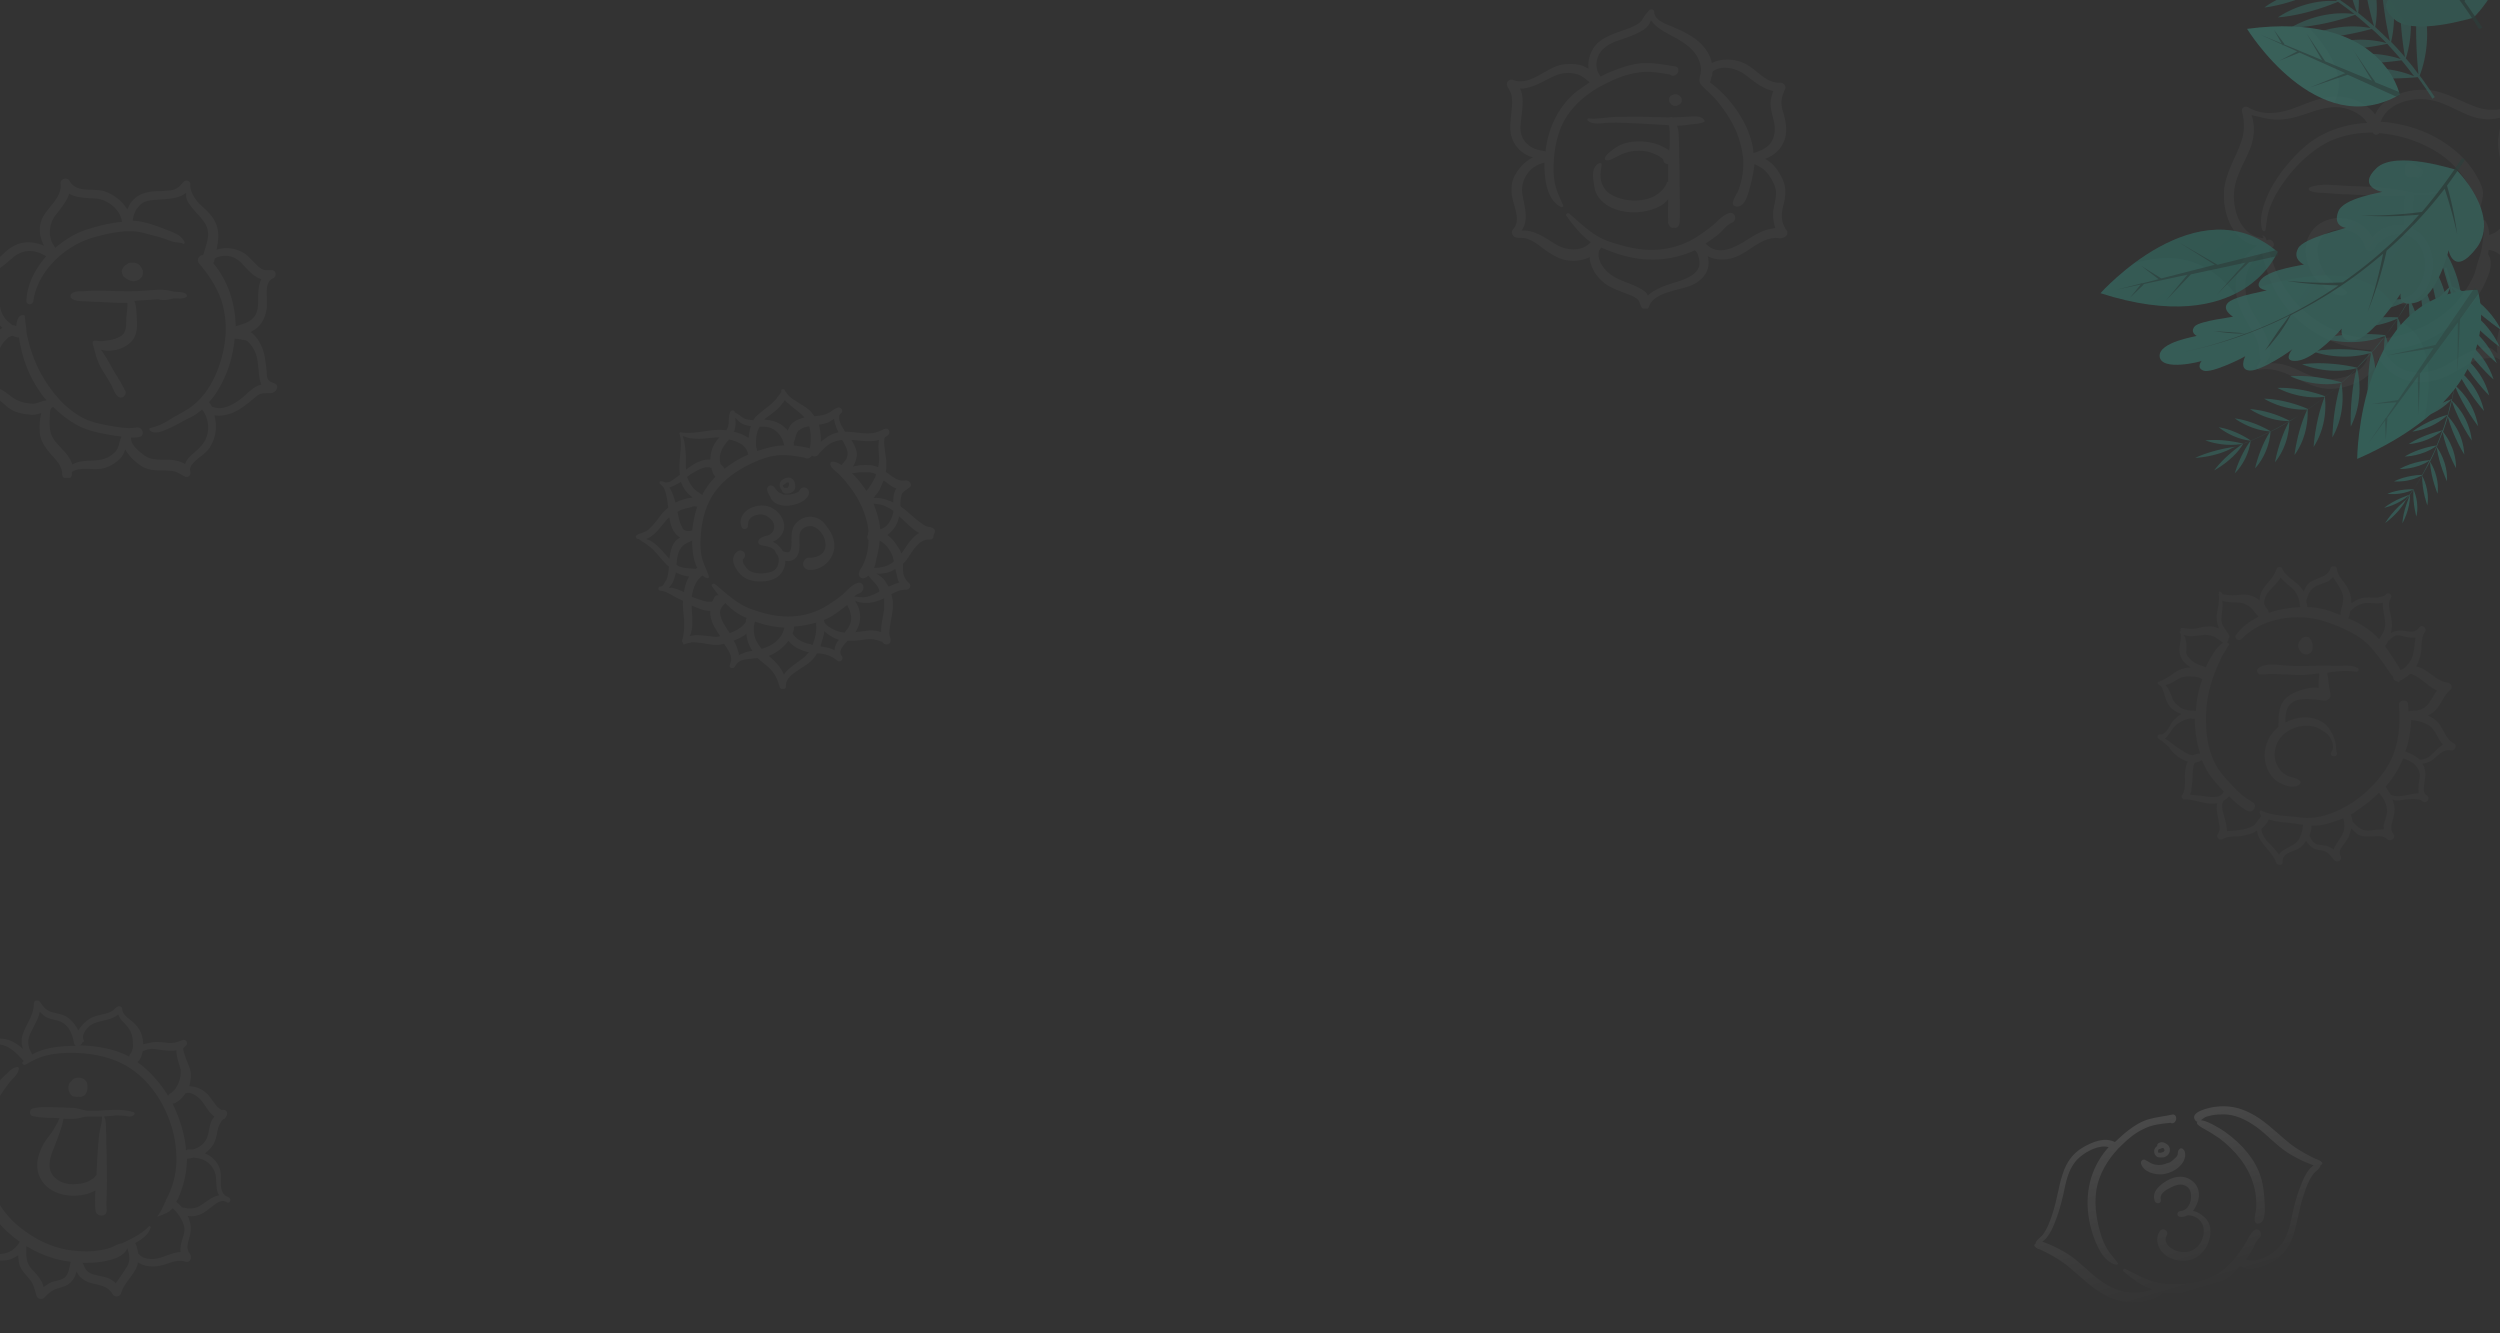 <svg width="1920" height="1024" fill="none" xmlns="http://www.w3.org/2000/svg"><rect width="100%" height="100%" fill="#333333" stroke="none"/><g opacity=".36"><g opacity=".3" clip-path="url(#a)"><path d="M1647.69 890.902c-1.77-1.234-3.97.826-3.4 2.766 1.92 6.467 10.28 8.564 16.16 8.23 5.78-.658 11.64-3.447 15.21-8.021 1.78-2.288 2.96-5.449 2.51-8.132-.06-1.389-.96-3.233-2.54-3.82-1.48-.264-2.49 1.089-2.85 2.251-.36 1.161-.07 2.131-.52 2.97-.36 1.161-1.24 1.772-2.34 2.802-1.1 1.029-1.65 1.544-2.53 2.155-.55.515-1.19.706-1.52.802l-.64.191-.97.288c-2.82 1.185-5.83 1.723-8.47 1.1-2.88-.204-5.16-1.989-8.1-3.582Z" fill="url(#b)"/><path d="m1655.16 881.658-.46.838c-.72 2.323.05 4.91 2.14 6.048 1.58.587 3.3.432 5.01.277 1.29-.384 2.49-1.09 3.27-2.024 1.56-1.868 1.86-4.419.54-6.491-.71-1.197-1.97-1.88-3.22-2.563-.42-.228-1.16-.36-1.91-.491a4.698 4.698 0 0 0-2.91.861c-.55.515-1.1 1.03-.81 2-.32.096-.55.515-.88.611-.22.419-.55.515-.77.934.32-.096.32-.096 0 0Zm3.08 3.306c.33-.096.33-.096 0 0Zm2.89-3.317s.32-.096.42.227c0 0 .1.324.42.228l.1.323c.09.324.09.324.19.647l.09.324s.1.323-.22.419l-.23.419s-.33.096-.23.419l-.32.096-.33.095-.64.192-.33.096-.64.191c-.33.096-.33.096-.75-.132l-.32.096-.32.096-.42-.228-.1-.323-.19-.647c-.1-.323.23-.419.13-.742l.46-.839 1.61-.478c1.2-.707 1.3-.383 1.62-.479Z" fill="url(#c)"/><path d="M1687.44 924.154c2.44-6 1.72-13.174-4.11-17.426-6.35-4.803-13.97-3.248-20.19.703-5.34 3.341-10.85 8.489-8.19 15.088 1.18 2.815 5.38 1.57 4.52-1.34-.92-4.3 3.55-7.029 6.91-8.729 4.24-2.311 9.32-4.166 13.48-.825 3.22 2.564 3.17 7.151 2.51 10.863-.49 1.904-1.63 4-2.96 5.449-1.65 1.544-3.27 2.023-5.63 2.37-1.94.574-2.05 3.772.18 4.167 2.23.396 4.17-.178 6.01-1.076 4.91-.047 9.52 2.456 11.61 7.115 2.37 5.629.08 13.341-4.65 17.556-4.18 3.7-9.97 4.358-15.03 2.692-5.07-1.665-11-6.241-7.81-12.109 1.82-3.353-3.3-6.407-5.45-2.959-3.83 6.059-1.31 13.401 3.88 17.845 5.09 4.121 12.61 5.762 19.17 4.171 5.92-1.4 10.88-6.034 13.51-11.387 2.77-6.095 4.03-14.909-1.12-20.419-2.48-2.432-5.7-4.995-9.09-5.75-.32.096-.74-.132-.74-.132a31.81 31.81 0 0 0 3.19-5.867Z" fill="url(#d)"/><path d="M1783.36 892.936c-1.23-1.748-3.13-2.24-4.71-2.827-2.42-1.042-4.93-2.408-7.45-3.773-5.45-2.959-11.09-6.565-15.85-10.781-8.92-7.559-16.97-15.727-27.68-20.999-8.28-4.228-17.19-5.811-26.31-4.519-3.42.311-21.04 3.769-15.09 10.8.42.228.52.551 1.26.683-.55.515-.26 1.485.25 2.036 2.06 2.204 5.22 3.378 7.83 5.067 2.94 1.593 6.06 3.833 9.09 5.75 5.93 4.575 11.3 9.666 15.9 15.691 8.68 11.498 13.26 24.564 12.01 39.354-.3 2.551-3.05 11.102 2 10.312 5.68-.981 4.75-11.257 4.67-15.101-.3-6.946-.83-13.473-2.84-20.263-2.01-6.791-5.63-13.103-10.14-18.804-5.01-6.252-10.81-11.571-17.48-16.278-3.12-2.24-6.9-4.289-10.25-6.11-2.42-1.042-5.35-2.635-8.23-2.839 1.98-1.641 3.41-2.766 6.09-3.209 3.23-.957 6.66-1.268 10.18-1.256 9.72-.417 18.85 4.267 26.45 9.753 8.54 6.265 15.52 14.398 24.61 20.148 4.7 2.827 9.73 5.558 14.9 7.547 1.16.359 2.83 1.27 4.32 1.533-1.1 1.03-2.21 2.06-2.76 2.575-3.43 3.832-5.52 8.669-7.28 13.412-3.62 9.16-5.75 18.585-7.79 28.333-1.87 7.94-4.58 15.424-11.06 20.86-5.28 4.73-15.93 10.345-23.18 7.218 1.55-1.868 2.79-3.64 3.93-5.736 2.24-3.125 3.48-8.418 6.33-10.669 3.4-2.766-.13-8.755-3.85-5.893-2.85 2.251-4.35 5.508-6.17 8.861-2.28 4.191-5.3 8.251-8.09 11.891-6.36 8.214-14.78 14.225-24.71 17.516-9.6 3.196-19.42 3.29-29.43 2.738-11.08-.589-20.59-6.566-30.46-11.382-1.25-.683-2.49 1.089-1.55 1.868 6.95 5.677 13.49 11.128 21.95 13.548-.88.611-2.08 1.317-3.79 1.472-3.23.958-6.66 1.269-10.18 1.256-9.72.418-18.85-4.266-26.45-9.752-8.54-6.265-15.52-14.398-24.61-20.148-4.7-2.827-9.73-5.558-14.89-7.547-1.17-.36-2.84-1.27-4.33-1.534 1.1-1.03 2.21-2.059 2.76-2.574 3.43-3.832 5.52-8.67 7.28-13.412 3.62-9.161 5.75-18.586 7.79-28.334 1.87-7.939 4.58-15.424 11.06-20.86 5.05-4.31 14.73-9.638 22.02-7.577-2.66 2.898-4.9 6.023-7.04 9.472-10.72 17.243-11.45 38.56-5.05 57.771 2.81 8.311 8.03 21.186 18.1 23.128.74.132 1.52-.802 1.01-1.353-2.96-4.048-6.47-7.582-8.88-12.145-2.92-5.114-4.64-10.935-5.94-16.528-2.42-10.539-3.41-22.204-.5-32.562 3.27-11.52 10.12-21.639 18.94-29.877 4.63-4.538 10.01-8.944 16.19-11.829 6.41-3.305 13.58-4.022 20.75-4.739.94.778 2.56.3 3.33-.634l.23-.42c1.56-1.868.73-5.844-2.27-5.305-5.92 1.4-12.45 1.926-18.27 3.649-5.82 1.724-10.84 4.969-15.43 8.441-3.73 2.861-7.04 5.951-10.34 9.04-7.87-4.001-17.28-.159-24.47 4.08-7.83 4.429-12.77 11.518-15.51 20.069-3.43 9.807-4.44 20.657-7.86 30.465-1.8 5.808-4.15 12.131-7.94 17.124-.78.934-5.71 4.502-5.13 6.442l-.33.096c-.87.611-.68 1.257-.58 1.581 1.22 1.748 3.12 2.24 4.7 2.827 2.42 1.042 4.94 2.408 7.45 3.773 5.45 2.959 11.09 6.565 15.86 10.781 8.92 7.559 16.96 15.727 27.67 20.999 8.29 4.228 17.2 5.813 26.31 4.519 3.01-.539 15.03-2.692 16.14-7.243 10.21 1.199 20.45 1.333 30.24-1.216 10.12-2.645 20.03-8.392 27.23-16.151.78-.934 1.55-1.868 2.33-2.802 8.06 4.648 18.12.613 25.31-3.625 7.83-4.43 12.77-11.518 15.51-20.069 3.43-9.807 4.44-20.657 7.86-30.465 1.8-5.808 4.15-12.131 7.94-17.124.78-.934 5.71-4.502 5.13-6.442l.32-.096c1.3-.383 1.43-1.126.92-1.677Z" fill="url(#e)"/></g><g opacity=".07" clip-path="url(#f)" fill="#fff"><path d="M1765.86 499.071c.41.411.82.822.82 1.233l1.23 1.232c.42.41.83.41 1.65.821 1.23.411 2.88.411 4.11-.411 1.65-.821 2.47-2.464 2.47-4.107v-2.464c0-.411 0-.821-.41-1.643 0-.411-.41-.821-.41-1.232 0-.411 0-.411-.41-.821-.41-.411-.41-.822-.82-1.233-.42-.821-1.24-1.232-2.06-1.232-1.24-.41-2.06 0-3.29.411-.83.411-1.24.821-1.65 1.643 0 0-.41 0-.41.411-.41.41-.82.821-.82 1.232-.41.41-.41 1.232-.83 1.643v2.464c.42.821.83 1.232.83 2.053Zm9.87-4.107c0-.41 0-.41-.41-.821.41.411.41.411.41.821Z"/><path d="M1775.32 492.5c.41 0 .41 0 0 0 0 .411.41.411.41.821 0-.41 0-.41-.41-.821Zm-30.86 25.054c3.7 0 7 .41 10.7.41 6.58.411 12.75.822 19.34 0 2.05-.41 4.52-.41 6.58-.821v1.643c0 1.643-.41 3.285-.41 5.339v4.107c-3.7-.411-7 0-10.29.822-4.52 1.232-9.87 2.875-13.57 6.16-7 5.34-7 14.375-7 22.179v.821c-3.29 2.875-6.17 6.161-7.82 9.857-3.7 7.804-3.7 17.25.41 24.643 2.06 3.697 5.35 7.393 9.47 9.036 4.11 2.054 10.7 4.107 14.4.411.82-.822.82-2.054 0-2.465-2.47-2.464-6.17-2.464-9.05-3.696-2.47-1.232-4.94-2.875-6.59-5.339-3.7-4.929-4.52-11.09-2.88-16.84 3.29-12.321 18.11-18.892 30.04-15.607 1.64.411 3.29 1.232 4.52 2.054 1.65 1.232 3.71 2.053 5.35 3.696 2.88 2.875 5.76 9.447 2.88 13.554-2.46 3.696 5.35 4.928 4.12.411-.82-2.054-.41-4.518-.82-6.572-.42-2.464-1.24-4.518-2.06-6.571-2.06-4.107-4.12-7.804-8.23-10.268-7.41-4.518-16.46-4.518-23.86-1.643-1.65.411-2.88 1.232-4.53 2.054 0-5.34.41-11.911 4.94-15.197 3.29-2.464 7.4-2.875 11.11-2.875 4.52 0 8.64.411 13.16 1.232 3.29.411 6.17-2.053 5.35-5.339-.82-3.696-1.23-6.982-1.64-10.679 0-1.642-.42-3.696-.83-5.339 2.06-.411 3.71-.821 5.76-.821 5.76-.822 10.7-.822 16.46 0 1.65.41 2.88-2.054 1.23-2.875-4.11-2.465-10.28-1.643-14.81-1.643-6.58 0-13.58-.411-20.16 0-7.4 0-14.4.411-21.39-.411-5.76-.411-15.23-2.053-20.16 2.464-1.65 1.643-.42 3.697 1.23 4.518 2.06.411 5.76-.41 9.05-.41Z"/><path d="M1884.76 570.946c-6.58-2.875-7.81-11.089-12.34-16.017-2.06-2.465-4.94-4.108-7.82-5.34 2.47-1.232 4.94-2.875 6.59-4.928 4.11-4.518 5.76-11.09 10.69-14.786 2.47-2.054.42-5.339-2.46-5.75-.83 0-2.88-.411-3.71-.821-1.64-.822-2.88-1.643-4.52-2.465-2.88-2.053-5.35-4.107-8.64-6.16-2.06-1.233-4.53-2.465-7-2.875.82-1.233 1.65-2.875 2.06-4.518 1.64-3.697 2.06-7.393 2.06-11.09.41-4.107.41-7.803 2.88-11.089 1.64-2.464-2.47-6.161-4.53-3.286-1.65 2.054-3.29 3.286-6.17 3.286-2.47 0-5.35-.821-7.82-.821-3.29 0-5.76.41-7.82 2.053.41-2.053.83-4.107.83-6.16 0-3.697-.83-7.393-1.65-10.679-.82-3.696-1.23-6.982.82-10.268 1.65-2.875-2.47-4.928-4.11-2.464-.82 1.232-4.12 1.643-5.76 2.053-2.06.411-4.53 0-7 0-3.7 0-6.99.411-10.28 2.465-1.24.821-2.06 1.232-3.29 2.053v-2.464c0-2.875-1.24-6.161-2.47-8.625-1.24-2.875-3.29-4.929-4.94-7.393-2.06-2.464-3.29-5.339-3.7-8.214-.41-2.875-4.12-2.464-4.94 0-1.23 3.286-3.29 4.928-6.17 6.161-2.88 1.232-6.17 2.464-9.05 4.107-2.47 1.643-4.12 4.518-5.35 7.393-.83-1.643-2.06-3.286-3.71-4.929-2.05-2.054-4.52-3.696-6.99-5.75-2.47-2.054-4.53-4.107-5.76-6.982-.82-1.643-3.29-1.643-4.12 0-1.23 2.875-2.46 5.75-4.52 8.214-2.06 2.464-4.53 4.929-6.17 7.804-1.65 2.464-2.47 5.339-2.47 8.625l-.82-.822c-2.47-2.053-5.77-3.285-9.06-3.696-3.7-.411-6.99.411-10.69.411-2.88 0-5.35-.411-7.82-.822-.41-.411-.82-1.232-1.24-1.643-.82-.821-2.05-.41-1.64.822v.821c-.41.411-.41.822 0 .822v3.285c0 1.643-.41 3.286-.41 4.518-.41 3.286-1.65 6.572-1.24 10.268 0 2.464.83 4.929 1.65 7.393-2.06-.822-4.53-1.643-6.59-1.643-1.64 0-3.7.411-5.34.411-1.65.41-3.3.821-5.35 1.232-3.71.821-7.41 0-11.11-.411-.82 0-1.65 1.232-1.24 1.643 0 .411.42.411.42.821h-.42c-.41 0-.82.822-.41 1.233.83.821.83 1.642.83 2.464 0 1.643 0 2.875-.42 4.518-.41 2.875-1.23 5.75-.41 9.035.83 4.518 4.12 7.804 8.23 10.679-2.47 0-4.52.411-6.99 1.232-2.88.822-5.35 2.875-7.82 4.518-1.24.821-2.88 2.054-4.53 2.875-1.23.821-2.47 1.232-3.7 1.643l-.41.411c-.82 0-1.24.41-1.65.821v1.232c0 .411.41.411.83.411l.41.411c.41.41.82.41 1.23.821.82 1.232 1.24 2.464 1.65 3.696 1.23 2.875 1.64 6.161 3.29 9.036 2.06 4.518 6.17 6.982 10.7 8.625-2.06 1.232-4.12 2.875-5.76 4.518-2.06 2.054-2.88 4.518-4.53 6.982-1.23 1.643-3.29 4.518-5.76 4.107-2.06-.41-3.29 2.465-1.65 3.286 2.88 1.643 5.76 4.518 8.23 6.571 2.47 4.108 5.76 6.983 9.47 9.036 1.64.822 3.29 1.643 4.93 2.054-1.23 2.053-1.64 4.518-2.05 6.982-.83 6.161 1.23 13.553-2.47 18.893-.82 1.232.41 3.285 2.06 3.285 4.52-.41 8.64 1.233 13.16 2.054 3.7.821 7.82 1.643 11.52.821h.41c-.82 2.465-.41 5.75 0 8.215.42 2.875 1.24 6.16 1.65 9.035v3.286c-.41 1.643-.82 2.054-1.65 3.697-.82 2.464 2.06 4.517 4.12 3.285 3.29-2.053 7.82-2.053 11.52-2.053 4.11-.411 7.4-1.232 11.11-2.465 1.23-.41 2.47-1.232 3.7-2.053.41 2.464 1.24 4.928 2.47 6.982 3.7 6.161 9.87 10.679 12.34 17.661.83 2.464 5.35 2.464 4.94-.822-.41-6.571 7.41-7.393 11.93-9.857 2.47-1.232 4.53-3.696 6.17-6.161.83 2.054 2.47 3.286 4.12 4.929 1.64 1.232 3.29 1.643 4.94 2.054 1.64.41 3.7.41 5.34 1.232 3.3 1.232 4.94 4.518 7.41 6.982 2.47 2.053 6.17-.411 4.53-3.697-1.24-2.464-.41-4.928 1.23-6.982 1.65-2.464 3.7-4.928 4.94-7.393.82-2.053 1.64-4.107 2.06-6.571 1.64 1.643 3.29 3.286 4.93 4.518 3.29 2.053 7.41 1.643 11.11 1.643 4.12-.411 8.23-.822 11.52 2.053 2.47 2.465 7-.821 4.94-3.696-2.06-2.875-2.06-5.339-1.23-8.625.82-3.286 2.05-6.982 2.05-10.679 0-2.464-.82-4.928-1.64-7.393 2.05.822 4.52.822 6.58.411 2.88-.411 6.17-.821 9.05-.821 2.06 0 4.12 0 6.17.821.42.411.83.822 1.65 1.232 3.29 1.643 5.76-2.875 2.88-4.928-2.88-1.643-2.47-4.929-2.06-7.804.41-3.696 1.24-6.982.83-10.678-.42-2.054-.83-4.108-2.06-5.75 2.47-.411 4.94-1.233 6.99-2.465 4.12-2.875 8.64-9.035 14.4-7.803 1.65.41 2.88-.411 3.71-1.643.82-1.232.41-2.875-.83-3.697Zm-37.03-81.732c2.47.411 5.35.822 7.41.411-.82 4.518-.82 9.036-2.06 13.554-.82 2.875-2.47 5.75-4.52 7.803-.83 1.232-2.06 2.054-3.3 2.875-.41.411-1.23.411-1.64.822-.82-1.643-1.65-3.286-2.88-4.929-2.88-4.518-5.76-9.036-9.05-13.554.82-1.232 2.05-2.464 2.47-4.107.41 0 .41 0 .82-.41 1.64-1.643 3.29-3.286 5.76-3.697 2.47-.411 4.94.822 6.99 1.232Zm-33.74-25.464c3.3-1.232 7.41-.411 10.7-.411 1.65 0 3.71 0 5.35-.41-.41 4.517 1.24 9.446 1.65 13.964.41 2.875 0 6.161-1.24 8.625-.82 1.232-1.64 2.875-2.47 4.107-.41.411-.41.821-.82 1.232-6.17-6.982-14.81-12.321-23.86-16.018 1.23-1.232 1.23-3.696 1.64-5.339.41-.411.83-.821.83-.821 2.46-2.465 5.34-4.108 8.22-4.929Zm-41.14-6.982c1.23-3.286 3.29-5.339 6.58-6.982 2.88-1.232 5.76-2.054 8.64-3.286 1.24-.821 2.47-2.054 3.71-3.286 1.64 2.875 3.7 5.34 5.35 8.625 1.23 2.054 2.46 4.929 2.46 7.393 0 2.464-.41 4.929-1.23 7.393-.41 1.643-.82 3.696-.82 5.75-2.88-1.232-5.76-2.054-8.64-3.286-5.35-1.643-10.7-2.875-16.87-2.875 0-.821-.41-2.053-.41-2.875 0-.41-.42-.821-.42-1.643.42-1.642.83-3.285 1.65-4.928Zm-33.74 4.518c.41-2.875 1.65-5.34 3.7-7.393 2.88-3.286 6.59-6.572 8.64-10.268 2.88 3.286 6.18 5.75 9.47 8.625 2.06 2.054 3.7 4.929 4.52 7.804.42 1.642.83 2.875.83 4.517 0 .411 0 1.233.41 1.643-8.23.411-16.46 1.643-24.28 4.518 0-.411 0-.821-.41-1.643-.41-1.232-1.23-2.053-2.06-2.875 0-.41-.41-.821-.41-1.232-.82-1.232-.82-2.464-.41-3.696Zm-59.25 42.303c-.41-.821-.41-1.232-.82-2.053v-.822c0-3.285.41-6.16-.41-9.446 0-1.232-.82-2.464-1.65-3.697 4.94 2.054 11.11.411 16.46 0 2.47 0 4.94.411 7.41 1.643 2.47 1.232 4.52 3.286 6.58 4.518-4.94 2.054-9.88 11.911-11.52 14.786-.82 1.232-1.24 2.875-2.06 4.107-.41-.411-.82-.411-1.23-.821-3.29-.822-7-2.465-9.47-4.518-1.23-1.232-2.46-2.465-3.29-3.697Zm-9.46 36.143c-.41-.821-1.24-1.643-1.65-2.464 0-.411-.41-.822-.41-.822v-.41c-1.23-3.286-2.47-6.572-4.52-9.036-.42-.411-.42-.821-.83-.821 1.24-.411 2.47-.822 3.71-1.233 2.88-1.232 5.34-3.285 8.23-4.517 2.46-.822 5.34-1.233 8.22-.822 1.24 0 2.88 0 4.12.411 1.64.411 2.06.411 3.29 1.232.41 0 .82.411.82.411-2.88 7.803-4.52 16.018-4.93 24.232h-.42c-3.7 0-7.4-.411-10.69-2.054-2.47-1.643-3.71-2.875-4.94-4.107Zm-7.82 27.518c2.88-2.054 4.53-5.75 6.58-8.214 1.65-2.054 3.71-3.697 6.18-4.929 2.47-1.232 5.76-2.875 8.64-2.053h1.64c0 9.035 1.24 18.071 4.12 26.696-2.06 0-3.71.411-5.35 1.232-3.29 0-6.17-2.053-8.64-3.696-4.53-2.465-8.64-6.572-13.17-9.036Zm38.68 44.768c-3.29.411-7-.411-10.29-.822-2.88-.41-6.17-.41-9.05-.821.82-1.643 1.23-3.696 1.23-5.339.42-3.286.83-6.982.83-10.268 0-2.875.41-6.161 1.23-8.214 0-.411.41-.411.41-.822h.41c1.65-.411 3.71-.821 4.94-2.053 1.24 2.875 2.47 5.339 3.7 7.803 3.71 6.161 8.23 11.089 13.17 16.429-1.23 2.464-3.29 4.107-6.58 4.107Zm25.51 23.821c-3.29 1.232-6.59 1.643-10.29 2.054-2.06 0-3.7.411-5.76.411h-.41c0-3.697-1.23-8.215-2.06-11.09-.82-2.875-1.64-5.339-1.64-8.214 0-1.643.41-2.875 1.23-4.107 1.65-.822 2.88-2.054 4.12-3.286 4.11 4.107 8.64 8.214 13.98 11.089 4.53 2.465 8.23-4.517 4.12-6.571-5.76-3.286-10.7-7.393-15.22-12.321-4.12-4.518-8.64-9.036-11.94-14.375-6.17-10.268-8.64-22.59-8.64-34.911-.41-13.143 2.06-26.286 7-38.607 1.23-3.286 2.88-6.982 4.52-10.268.83-2.054 2.06-4.107 3.3-5.75.41-.822 1.64-3.286 2.46-4.107.42-.411.83-1.232 0-1.643-.41-.411-.82-.411-1.23-.822l.41-.41c.41-.822.82-1.643.82-2.465.83-.821.83-2.053 0-3.285-1.23-2.054-2.88-4.107-4.11-6.161-1.23-2.054-1.65-4.518-1.23-6.982 0-3.286.82-6.161.82-9.447 0-1.232 0-2.053-.41-3.285 4.11 1.643 9.46 1.232 13.99 1.643 2.88.41 5.34 1.642 7.4 3.285 2.47 2.054 4.12 4.929 6.59 7.393-6.59 3.286-12.76 7.804-17.29 13.964-2.05 2.465 2.06 5.34 4.12 3.286 15.63-16.428 43.2-20.536 64.18-13.553 12.35 4.107 27.16 10.267 35.8 20.535 4.12 4.929 8.23 9.857 11.52 15.197 1.24 1.643 2.47 3.696 3.7 5.339.42.411.83.821 1.24 1.232 0 1.643.82 3.286 3.29 3.697.41.821 1.65.821 1.65 0v-.411c2.88-.822 6.17-3.697 8.23-5.339.41 0 1.23 0 1.64.41 2.06.822 4.94 2.465 7 4.107 3.7 2.875 7.4 6.161 11.93 8.215-2.06 2.875-3.71 6.16-5.76 9.035-1.65 2.465-3.29 4.108-6.17 5.34-2.06.821-4.53 1.232-7 1.232-.82 0-1.64 0-2.88.411 0-2.054-.41-4.108-.41-5.75-.41-4.108-7.41-2.875-7 .821 1.24 15.196 0 31.214-7.4 44.768-6.58 11.911-16.87 22.589-27.98 29.982-11.93 7.804-27.16 13.964-41.56 11.5-9.46-1.232-19.75-.821-28.39-4.929-.82-.41-1.64 0-1.64.822 0 1.232.82 2.464 1.23 3.286-1.64 2.053-2.88 4.107-4.52 5.75-.41 1.232-2.88 2.464-5.35 3.285Zm33.33 13.554c-3.71 2.053-7.82 3.696-9.88 6.982-2.47-3.696-5.76-6.982-9.05-10.268-2.47-2.875-4.12-6.161-4.53-9.446.41-.411.83-.411.83-.822 2.05-1.643 4.11-4.107 4.93-6.571 6.17 2.464 16.05 2.464 20.58 3.286 2.05.41 4.11.821 5.76.821-.42 3.286-.83 6.571-2.47 9.857-1.24 2.875-3.29 4.518-6.17 6.161Zm37.44-6.161c-1.65 2.875-4.12 5.75-5.35 9.036-.82-.411-1.24-.822-2.06-1.232-1.64-.822-3.29-1.643-4.94-1.643-1.64-.411-3.7-.411-5.35-.822-2.88-.821-4.52-3.285-5.76-5.75 0-.41-.41-.41-.41-.821.83-2.464 1.65-5.339 1.65-7.804 4.11 0 8.23-.41 12.34-1.642 4.12-1.233 8.23-2.465 11.93-4.108 0 .411.42.822.42 1.233.41 1.642.41 3.696.41 5.339 0 2.875-1.24 5.75-2.88 8.214Zm28.8-6.161c-3.7.411-7.41 1.233-11.11.411-2.88-.821-5.35-3.286-7.41-5.339-.41-.411-.82-1.232-1.23-1.643 0-1.643-.41-3.286-1.24-4.929 1.65-.821 3.3-1.642 4.53-2.875 6.17-4.107 11.93-8.625 17.28-13.964.82 1.643 2.06 2.875 2.88 4.107 2.06 2.875 3.29 6.982 3.29 10.679-.41 3.286-1.64 6.161-2.47 9.446-.41 1.232 0 2.465 0 3.697-1.23.41-2.88.41-4.52.41Zm20.98-26.285c-3.7.821-7.82 1.232-11.11-.411-.82-1.232-1.64-2.464-2.47-3.696-.41-.822-.82-1.233-1.23-2.054 0-.411-.41-.411-.41-.411 5.76-6.571 10.28-13.964 13.58-21.768 3.29 1.233 6.58 2.465 9.05 4.929 2.47 2.464 3.7 5.339 3.7 8.625-.41 4.107-1.64 9.036-.82 13.143-4.12.411-7.41 1.232-10.29 1.643Zm20.57-31.625c-2.05 2.053-4.52 3.696-7.81 4.107h-2.06c-2.88-2.875-6.58-4.518-10.7-6.161 2.88-7.803 4.12-16.018 4.53-24.232 2.47.411 5.35.821 7.82 1.643 3.7 1.232 6.99 2.875 9.05 5.75 2.05 2.464 3.29 5.75 4.93 8.214.83 1.232 1.65 2.464 2.47 3.286-2.88 2.053-5.76 4.928-8.23 7.393Z"/></g><g opacity=".1" clip-path="url(#g)" fill="#fff"><path d="M102.528 854.198c-11.11-3.729-24.276-.414-35.796-1.243-3.292-.414-6.584-1.658-9.875-2.072-3.703 0-7.818-.414-11.52-.414-6.584 0-13.579-.829-20.162.828-2.88.829-2.88 5.388 0 5.802 6.583 1.658 13.578 1.243 20.161 1.658h.412c-1.646 3.73-3.292 6.63-5.35 9.946-2.468 3.73-5.348 6.63-7.405 10.775-3.703 7.045-5.76 14.504-3.292 22.378 4.938 14.09 20.984 18.234 34.15 15.748 2.88-.415 6.172-1.658 9.464-3.316v.415a85.357 85.357 0 0 0 0 14.504c.411 5.802 9.052 5.802 8.64 0-.411-4.973 0-9.531 0-14.504.412-7.874 0-15.748 0-23.207 0-7.045-.411-14.09-.411-21.136-.412-4.144.411-9.117-1.646-12.846 2.88-.415 5.76-.415 8.64-.829 2.88 0 5.76 0 8.23.414 1.645.415 3.702.829 5.348-.414 1.646-.415 1.646-2.072.412-2.487Zm-26.333 17.406c-.823 7.045-1.234 14.09-1.646 21.135 0 3.315-.411 6.216-.411 9.531-.823.829-1.235 1.658-2.058 2.487-1.234.829-2.88 1.658-4.114 2.486-2.88 1.244-6.172 2.072-9.052 2.072-6.172.829-13.166-.828-17.692-5.801-4.938-5.802-3.292-12.847-.823-19.478 1.646-4.144 3.291-8.288 4.937-12.847 1.235-3.729 2.88-7.874 3.292-12.018 2.88 0 5.76.415 8.229 0 3.703 0 6.994-1.657 10.698-1.657h10.697c.412 4.558-1.646 9.531-2.057 14.09ZM57.268 842.18c.823 0 1.646.415 2.88 0h.412-.412c1.646.415 3.704 0 4.938-1.243 1.234-1.243 2.057-3.315 2.057-4.973v-2.486c0-1.658-.823-3.316-2.469-4.559-1.234-.829-2.88-1.243-4.526-1.243-1.645 0-3.291.414-4.525 1.657-.412.415-.412.415-.412.829-.823.415-1.646 1.243-2.057 2.072-.823 2.072-.823 4.144 0 6.216.823 2.487 2.469 3.73 4.114 3.73Z"/><path d="m175.766 919.676-2.469-1.244c-2.88-2.072-3.703-5.801-3.703-9.117 0-4.558.412-8.702-1.234-12.846-2.057-4.973-6.172-8.703-11.109-10.775 2.057-1.243 3.703-2.901 5.349-4.973 2.88-3.73 3.703-8.288 4.526-12.847.823-3.315 2.057-5.802 4.114-8.288 1.235 0 2.057-1.244 2.469-2.072 0-.415 0-.415.411-.829 1.235-2.901-1.234-4.973-3.703-4.144-2.468-1.244-4.114-2.901-5.76-5.388-2.469-2.901-4.114-6.216-6.995-8.288-3.291-2.901-7.817-4.559-12.343-4.559 1.234-4.144 1.646-8.702.823-12.432-.412-2.487-5.76-13.261-5.349-16.991.823-.829 2.057-1.658 2.469-2.487 1.234-2.072-.823-4.144-2.88-3.729-2.058.829-4.115 1.657-6.172 2.072-2.469.414-4.938.414-6.995 0-3.703-.415-7.406-.829-11.52 0-1.646.414-3.703.829-5.761 1.243 0-2.486-.411-4.973-1.234-7.459-1.234-3.73-3.703-7.045-6.583-9.532-2.88-2.486-8.23-5.802-8.23-9.946 0-2.072-2.468-2.901-4.114-1.658-1.645 1.244-2.88 2.901-4.937 3.73-1.646.829-3.292 1.243-4.938 1.658-3.703.829-7.817 1.657-11.109 3.73a26.285 26.285 0 0 0-8.229 8.288c0 .414-.411.414-.411.829-2.057-4.559-5.349-8.289-9.052-10.775-3.703-2.072-7.818-2.487-11.932-3.73-3.703-1.243-6.172-4.144-8.229-7.459C29.29 767.586 26 768 26 770.901c0 9.117-6.172 15.748-8.64 24.036-1.235 3.73-.824 7.459.41 10.775-3.702-3.316-7.817-6.216-12.754-7.46-3.703-.829-7.406-.829-11.52-.414-3.704.414-8.641 1.243-11.933-1.658h-.411c-1.235-.829-2.88 0-2.469 2.072 1.234 4.973.412 10.361-.411 15.334-.823 4.558-1.235 9.117-.412 14.09.412 2.901 1.646 6.63 3.703 9.531-3.291 0-6.995.415-10.286 1.658-4.526 1.658-8.229 4.558-11.52 7.459-2.88 2.487-5.35 4.973-9.053 6.631h-1.645c-.823 0-1.646.829-1.646 1.658v.414c0 .415.411.829.823.829l.823 1.243c.823.829 1.234 2.072 1.645 3.315 1.235 2.487 2.47 4.973 3.292 7.874 0 .415.412.415.412.829 0 .415.411.829.411 1.243.411 1.244 1.234 2.901 1.646 4.145 1.646 3.729 4.526 6.63 7.817 8.702 1.235.829 2.058 1.244 3.292 1.658-2.469 1.243-4.526 2.901-6.172 4.973-2.469 2.901-4.114 5.802-5.349 9.531-.823 1.244-1.645 4.559-2.468 7.045-.412.829-.823 1.658-1.235 2.073-.411.828-.823 1.243-1.234 1.657-1.234 1.243-2.469 1.658-3.703 3.316-.823 1.243 0 2.486.823 2.9 0 0 0 .415.411.415.412.414 1.235.414 2.057 0 .412.414 1.235.829 1.646.829 1.646 1.243 2.88 2.486 4.526 3.729 2.469 2.487 4.938 5.388 8.23 7.045 4.525 2.487 9.463 3.316 14.4 3.316h.411c-.411.414-.411.829-.411 1.243-1.646 2.901-2.057 6.216-2.057 9.532 0 4.144 1.234 7.873 2.057 12.018.411 3.315-.823 7.459 1.646 10.36 1.646 2.072 4.937 2.486 7.406 2.901 3.291.414 6.583.414 9.875.414 2.88 0 6.171 0 9.051-.829 2.47-.828 4.526-2.072 6.584-3.315 0 3.315.411 7.045 2.057 9.946 2.057 3.73 4.937 6.216 7.406 9.532 2.469 3.315 3.292 7.873 4.526 11.603.823 2.487 3.703 3.315 5.76 1.658 2.88-2.901 5.76-5.802 9.875-7.045 4.114-1.243 7.817-2.072 10.698-4.973 2.468-2.487 3.703-5.388 4.526-8.703v.415c1.645 4.144 4.937 6.63 9.051 8.288 3.292 1.243 6.995 1.657 10.698 2.901 3.292 1.243 5.76 2.901 7.818 6.216 1.645 2.901 5.76 2.072 6.583-.829 2.057-7.045 7.817-12.018 11.109-18.234.823-1.658 1.646-3.315 1.646-5.388 2.057 1.244 4.526 2.487 7.406 2.901 4.937.829 9.875 0 14.812-1.657 4.526-1.658 9.463-3.316 14.401-1.658 3.703 1.243 5.349-3.73 3.291-6.216-2.88-3.73-1.645-7.46-.411-12.018 1.234-4.144 1.646-8.288.411-12.433-.411-1.657-.823-2.901-1.645-4.558 2.468.414 4.937.414 7.406-.415 4.114-.828 7.406-3.729 10.697-6.216 3.292-2.486 7.406-6.216 11.521-4.144 2.469 2.072 4.526-1.658 2.057-3.315Zm-30.036-80.397c3.703 1.244 6.995 3.316 9.464 6.631 2.88 3.73 5.349 8.703 9.463 11.604-.823 1.243-2.057 2.486-2.469 4.144-1.646 4.144-1.645 8.288-3.291 12.432-2.058 4.559-6.172 7.46-10.698 8.703h-3.703c-.823 0-1.234.414-1.646.829-.823-12.433-4.937-24.865-10.286-36.054 0-.415-.411-.415-.411-.415.822.415 2.057.415 2.88-.414 3.291-1.658 5.349-4.144 7.406-7.045 1.234-.415 2.468-.415 3.291-.415Zm-26.744-33.567c4.115.414 7.818 1.243 11.932 1.243 1.646 0 3.292 0 4.526-.414 0 4.558 1.646 9.117 2.88 13.261 0 .414 0 .829.412 1.243v3.315c0 2.072-.412 4.145-1.235 6.217-1.234 3.729-3.291 7.045-6.583 9.117-.823.414-1.646 1.243-1.646 2.072-6.171-9.946-14.4-19.478-23.864-26.108 2.469-1.658 3.703-5.388 4.115-8.289.411 0 .823-.414 1.234-.414 2.469-1.243 5.349-1.658 8.229-1.243Zm-52.254-15.748c2.057-2.486 4.938-4.144 8.23-4.973 5.348-1.658 11.52-2.072 15.634-5.802.412.415.823 1.243 1.234 2.072.823 1.658 2.058 2.901 3.292 4.144 2.469 2.487 4.526 4.973 5.76 8.289 1.235 3.315 1.235 6.63 1.235 9.946 0 .829 0 1.243-.412 2.072 0 .414-.411 1.657-.411 1.657-.412 1.244-1.235 1.658-1.646 2.901-.411.415-.411.829-.411 1.244-11.521-6.217-25.51-8.289-38.265-8.703 1.234-.415 2.057-1.243 2.468-2.487.823 0 1.235-.828.823-1.657-1.645-2.901.823-6.631 2.47-8.703Zm-43.202 3.315c2.469-5.387 5.76-10.36 6.995-16.162 1.234.829 2.057 2.072 3.291 2.901 3.292 2.487 7.406 2.901 11.52 4.144 7.407 2.487 10.287 9.946 11.521 16.991.412 1.243.823 2.072 2.058 2.072-10.287 0-24.276.829-34.15 6.631-.824-1.658-2.058-3.73-2.47-5.387-1.234-4.145-.41-7.874 1.235-11.19Zm-61.306 76.667c-2.469-4.559-4.526-9.117-7.406-13.261l-.411-.415c6.171-1.657 10.697-8.288 16.869-10.774 4.937-2.073 13.166-2.901 17.692.828 0 0 .412 0 .412.415-1.646 3.315-3.292 6.63-4.526 9.946-2.88 7.045-4.115 14.919-4.938 22.378-1.234-.414-2.468-.829-3.703-.829-2.057-.414-4.526-.829-6.583-1.657-3.703-1.658-5.76-3.73-7.406-6.631Zm14.4 54.288c-3.702-.414-7.405-1.243-10.697-3.315-3.291-2.486-6.583-4.973-10.286-6.216 1.234-1.243 2.057-2.487 2.88-3.73 2.057-3.315 2.88-7.459 4.526-11.189 0 0 0-.415.411-.415 0-.414.412-.828.412-1.243.411-.829.823-1.657 1.646-2.486 1.234-1.658 2.468-3.316 4.114-4.144 1.646-1.244 2.88-1.658 4.938-2.073 1.645-.414 3.291 0 5.348 0 0 6.631.823 13.262 2.88 19.478 1.235 4.559 2.88 9.117 5.35 13.261-1.646.829-2.47 1.243-4.527 1.658-2.057.414-4.937.414-6.994.414Zm27.98 38.126c-3.292.829-6.995.829-10.287 1.244-2.88 0-5.349.414-8.229.414.823-2.901.823-6.216.412-8.703-.823-4.973-2.47-9.531-2.47-14.09 0-3.315 1.647-6.216 3.704-8.702l1.234-1.244c1.235-.414 2.469-.828 3.292-1.657 5.76 9.531 13.99 17.82 23.041 24.036-.823.829-1.234 2.072-2.057 2.901-2.469 2.901-5.35 4.973-8.64 5.801Zm34.972 22.379c-2.057.829-4.114 2.486-6.171 3.73-.412-2.073-1.235-4.145-2.469-5.802-2.057-3.73-5.349-6.216-7.817-9.532-2.058-2.901-2.88-6.216-2.88-9.531v-6.631c9.463 5.802 20.16 9.946 30.858 11.604 1.234 0 2.057.414 3.292.414-1.235 4.144-1.235 8.703-4.526 12.018-3.292 2.487-6.995 2.487-10.286 3.73Zm57.192-10.775c-2.469 4.144-5.349 7.874-7.818 11.604-1.234-1.244-2.88-2.487-4.526-3.316-3.291-1.657-6.994-2.072-10.286-2.901-3.291-.828-6.583-1.657-8.64-4.973-.823-1.657-1.235-2.9-2.058-4.558 4.938 0 9.875 0 14.813-.829 6.994-1.243 16.87-3.315 19.75-10.775v-.414 1.243c.41 2.072 1.234 3.73 1.234 5.802.411 3.315-.412 6.216-2.47 9.117Zm20.161-7.045c-3.292 0-6.583-.414-9.463-2.901l-1.235-1.243c-.411-2.072-.823-3.73-1.234-5.388-.412-.828-.412-1.657-1.234-2.486 0 0 .411 0 .411-.414 4.937-2.901 9.875-6.217 11.521-11.604.411-.829-.823-1.658-1.646-.829-3.292 3.73-8.229 6.631-12.755 9.117-2.469 1.243-4.938 2.487-7.818 3.73-2.88.414-4.937 1.658-7.406 2.901a41.524 41.524 0 0 1-10.286 2.486c-6.995 1.244-13.99.829-20.984 0-13.578-1.657-26.744-7.874-37.442-16.162-24.275-17.82-34.561-50.144-27.155-79.567 2.057-8.289 5.76-16.163 10.286-23.622 2.469-3.73 4.937-7.459 7.817-10.775 2.47-2.901 5.76-5.387 6.172-9.531 0-.415-.411-1.244-.823-1.244-3.703.415-6.172 2.901-8.64 5.388-3.292 2.901-6.172 6.216-9.052 9.946l-2.469 3.73c-3.291-.829-5.76-2.073-7.406-5.388s-2.88-7.045-2.88-10.36c-.411-4.559 1.234-9.532 1.646-14.09a22.7 22.7 0 0 0 0-7.46c1.646.415 2.88.829 4.937.829 3.703 0 7.818-.414 11.52.414 6.995 1.658 11.933 7.046 16.87 12.433-.411.414-.411.829-.823.829-.823 1.243.823 2.486 2.058 2.072 5.348-2.901 10.286-5.802 16.046-7.045 6.172-1.658 12.755-2.072 19.338-2.072 12.755 0 25.921 2.072 37.442 7.459 25.921 12.018 42.379 43.099 43.202 71.279.412 7.874-.823 16.163-3.291 23.622-1.235 3.315-2.469 6.631-4.115 9.532-.411.414-.823 1.243-.823 2.072-2.057 3.729-3.291 7.874-6.172 11.189-.411.414 0 .414.412.414 3.291-1.243 7.406-2.486 9.875-4.973l1.234-1.243c1.646 1.243 3.292 3.315 4.526 4.973 2.057 2.901 4.114 6.631 4.526 10.36.411 4.145-1.646 7.874-2.469 11.604-.411 2.072-.823 4.559-.411 6.631-7.818.414-14.401 5.387-21.807 5.387Zm36.207-40.613c-2.88 1.658-6.583 2.072-9.874 1.658-1.235-.414-2.469-.414-3.703-.829-1.235-1.657-2.881-2.901-4.115-4.144.412-1.243 1.234-2.072 1.646-3.315 3.292-7.46 5.349-15.334 6.172-23.622 0-2.072.411-4.144.411-6.216 1.646 0 3.292-.414 4.937-.829 3.292.415 6.172.829 9.052 2.487 3.703 2.072 6.584 5.801 7.818 10.36.823 3.73.411 7.874 1.234 12.018.412 1.658.823 2.901 1.646 4.144-5.76.829-10.698 5.802-15.224 8.288Z"/></g><g opacity=".1" clip-path="url(#h)" fill="#fff"><path d="M132.233 229.407c3.69-.814 7.38.814 10.66-1.221.82-.407.82-1.628 0-2.443-2.87-2.035-7.38-1.221-10.66-2.035a40.71 40.71 0 0 0-9.839-1.221c-7.79.407-15.58 1.221-23.37 1.221-7.789 0-15.579-.407-23.368-.407-3.69 0-7.38 0-11.07.407-3.69 0-6.97-.407-9.84 2.035-.82.815-.82 2.443 0 3.257 2.87 2.442 6.15 2.035 9.84 2.442 3.69 0 7.38.408 11.07.408 7.38.407 14.76.814 22.139.814.41 4.071-.82 8.955-.82 13.026 0 3.664 0 9.363-3.28 11.806-3.28 2.442-7.79 3.663-11.89 4.07-1.64.407-3.69.407-5.33.407-1.64 0-2.87-.814-4.51 0-.409 0-.819.408-.819.815v.814c0 .814.41 1.221.41 1.628.82 2.85 1.64 6.106 2.46 8.956 1.23 3.664 2.87 7.327 4.92 10.584 2.05 3.257 4.1 6.513 6.15 10.177 1.64 2.849 2.87 7.327 5.33 9.363 3.689 3.256 7.789-2.036 5.329-4.885-2.87-6.106-6.97-11.806-10.25-17.912-1.64-2.849-3.28-6.106-5.33-8.955-.82-1.222-1.64-2.85-2.87-4.071 1.64.407 3.28.814 4.51.814 6.15.407 12.71-1.628 17.22-5.292 5.33-4.071 6.559-10.584 6.149-17.097-.409-4.885 0-10.992-2.049-15.877l18.449-1.221c4.1 1.221 7.379.407 10.659-.407Zm-36.488-16.283c1.23.814 2.05 1.221 3.28 2.035.41 0 .82.407 1.23.407.82 0 1.23.407 2.05.407 1.229 0 2.459-.407 3.689-.814s2.05-1.628 2.87-2.442c.82-1.221.82-2.443.82-3.257v-1.221c0-.407 0-.814-.41-1.221 0-.407-.41-1.222-.82-1.629-.41-.814-1.23-1.628-1.64-2.035-.41-.407-.82-.814-1.23-.814-.82-.407-1.23-.407-2.459-.814h-2.87c-.82 0-1.64.407-2.05.814-.41 0-.41.407-.82.407-.41.407-1.23.814-1.64 1.221-.82.814-1.64 2.036-2.05 3.257 0 .407-.41 1.221 0 1.628 0 .407 0 1.221.41 1.628 0 .407.41 1.629 1.64 2.443Z"/><path d="M210.95 294.54c-1.64-.814-3.69-1.221-4.92-2.85-1.23-1.628-1.23-4.885-1.23-6.513-.82-6.513-1.23-13.434-4.1-19.54-1.64-3.664-4.509-8.141-8.199-10.584 1.64-1.221 3.69-2.035 5.33-3.664 4.099-3.663 6.149-8.955 6.969-14.247.41-4.478 0-8.956 0-13.027 0-3.664.82-8.549 4.51-10.177.41 0 .41-.407.82-.407 2.46-1.628 2.05-6.106-1.64-6.106-2.46 0-4.51.407-6.56-.407s-3.69-2.443-5.329-4.071c-3.69-3.664-6.97-7.735-11.48-9.77-4.92-2.442-11.069-3.257-16.399-2.035-.82 0-1.64.407-2.46.814 1.64-7.735 2.46-15.469-1.64-22.797-2.87-4.885-6.97-8.548-11.07-12.212-3.689-3.664-7.789-9.77-7.379-15.469 0-2.443-3.28-3.664-4.92-2.036-1.64 1.629-3.28 4.071-5.74 5.293-2.05 1.221-4.51 1.628-6.969 1.628-5.33.814-11.07 0-16.4 1.628-5.33 1.221-9.839 4.478-12.71 9.363-.41 1.221-1.23 2.442-1.64 3.664-3.689-6.514-10.249-11.399-16.808-13.841-9.02-3.257-22.14 1.628-27.47-8.142-1.64-3.256-7.379-2.035-6.969 2.036 1.23 10.991-10.25 17.911-14.35 27.274-2.05 4.885-2.05 10.584-.41 15.469.41 1.628 1.23 3.257 2.05 4.885-8.199-3.257-16.809-4.071-25.008 1.221-7.38 4.478-13.12 14.655-22.96 13.841-4.1-.407-4.51 4.885-2.05 6.92 11.07 7.328 6.56 21.169 11.48 31.753 1.64 3.663 4.1 6.92 6.56 9.362-4.1 2.443-6.97 6.921-9.02 11.399-1.64 3.663-2.46 7.734-2.87 11.805-.41 4.071-.41 8.142-1.23 12.212-.41 2.036-.82 4.071-2.05 5.699-.82 1.629-2.46 2.443-3.28 4.071-.41.407 0 1.222.41 1.629.41.407 1.23.407 1.64.407v.407c1.23 1.628 4.1 2.035 6.15 2.849 2.05.814 4.1 2.036 5.74 3.257 4.1 2.85 7.38 6.92 11.89 9.363 4.51 2.442 9.84 3.256 15.17 3.663 2.459 0 4.509-.407 6.969-1.221 0 0 .41 0 .41-.407a46.88 46.88 0 0 0-1.23 15.062c.41 6.106 3.69 10.991 7.38 15.469 4.1 4.885 9.84 9.77 9.84 16.69 0 4.885 7.379 4.885 7.379 0v-1.628c5.74-4.071 14.76-1.628 21.319-2.442 5.74-.407 11.48-3.664 15.58-7.735 2.049-2.035 3.279-4.478 4.099-7.327 2.46 4.885 7.79 9.77 11.479 12.212 4.51 3.257 9.84 4.071 15.58 4.071 2.87 0 5.74 0 9.019.407 3.69.407 6.15 2.442 9.43 4.071 2.46 1.628 5.33-.814 4.51-3.664-1.23-4.071 3.28-7.734 6.149-10.177 3.69-2.85 7.79-5.699 9.84-10.177 4.1-7.327 4.51-15.469 2.46-22.796 4.92.814 10.659-.408 15.169-2.443 5.33-2.442 10.25-6.513 14.76-10.177 2.05-1.628 3.69-3.664 6.559-4.071 2.46-.407 4.92-.407 7.38-.407 4.1-.814 6.15-5.699 2.46-7.327Zm-36.898-98.106c4.919.407 9.019 2.849 12.299 6.513 4.1 4.478 8.61 9.77 14.349 11.398-2.46 5.292-2.46 11.805-2.46 17.097 0 4.478-.409 9.363-3.689 12.62-3.69 4.071-8.61 4.885-13.53 6.513-.41-17.504-5.74-34.602-17.219-48.442 0-.407 0-.407.41-.814.41-.815.41-2.036.82-2.85 2.05-1.221 4.92-2.035 9.02-2.035ZM41.627 166.717c4.1-5.699 9.43-11.398 11.48-17.912 5.74 3.257 13.53 3.257 20.499 3.664 9.43.814 18.86 8.549 20.09 17.912-8.61.814-17.22 2.849-25.01 5.292-9.02 2.442-18.04 7.734-26.239 14.654-.82-1.221-1.23-2.442-2.05-3.256-1.23-2.036-1.64-4.478-2.05-6.513-.41-5.7.82-9.77 3.28-13.841ZM25.638 310.009c-4.92 0-10.25-1.221-14.35-3.664-4.1-2.442-7.379-6.106-11.889-7.734-2.05-.815-4.92-2.036-7.79-2.036.82-.814 1.64-2.035 2.05-2.849 2.05-3.664 2.87-7.735 3.69-11.806.41-2.035.41-4.07.82-6.106 0-.814 0-1.628.41-2.442v-1.629c.82-3.663 2.46-6.92 4.92-9.77l2.46-2.442s.41-.407 1.23-.814c0 0 1.23-.407.82-.407 0 0 1.64-.407.82-.407h.82c1.23.407 2.05.814 3.69 1.221h1.23c.41 2.035.41 3.664.82 4.478 2.46 13.84 7.79 26.867 15.989 38.265 1.23 2.036 2.87 3.664 4.51 5.699-3.69 0-6.56 2.443-10.25 2.443Zm47.968 43.557c-5.33.407-13.12 0-18.04 3.257-1.23-4.071-4.1-8.142-7.379-11.398-3.69-4.071-8.2-8.142-9.43-13.841-.82-3.664-.82-8.549-.41-13.027 0-1.628 0-4.07 1.23-5.292.41-.407.82-.407 1.23-.814 6.15 6.106 13.53 11.806 21.32 15.469 6.56 2.85 13.119 4.478 20.498 5.699 3.69.815 6.97 1.222 10.66 1.629-2.05 4.478-1.64 9.363-5.74 12.619-4.1 4.071-9.02 5.292-13.94 5.699Zm80.766-10.991c-2.869 3.257-6.149 5.699-9.019 8.549-1.64 1.628-2.46 3.664-3.28 5.292-3.28-2.035-6.97-2.85-11.07-3.257-5.329-.407-10.659.407-15.989-1.221-3.69-1.221-6.56-4.071-9.429-6.513-2.46-2.443-5.33-5.699-4.92-9.363 2.05 0 4.1 0 6.149-.407 4.92-.814 2.87-8.142-2.049-7.328-7.38 1.222-14.76-.407-22.14-1.628-6.15-1.221-12.299-2.442-18.039-5.292-10.66-5.292-19.269-13.841-26.239-23.611-7.38-10.177-12.709-21.575-15.989-33.787-.82-3.257-1.64-6.106-2.05-9.363v-1.221c-.41-2.036-.41-4.071-.82-5.699 0-1.222-.41-3.257-.41-4.478 0-.814-.41-1.221-.82-1.221-4.1-.408-5.33 3.663-5.74 8.548-.82-.407-1.64-.814-2.87-.814-1.23-.814-2.46-2.035-3.69-2.85C2.27 243.248.22 238.77-.19 233.478c-.82-8.549-1.64-17.505-6.56-24.018 6.97-2.849 11.48-7.327 16.4-11.398 3.69-3.257 8.2-5.292 13.12-5.292 4.509 0 8.609 1.628 12.709 4.071-8.61 9.77-14.76 21.982-15.17 34.194 0 3.664 4.92 3.257 5.33 0 3.28-23.203 24.599-42.743 46.738-48.849 11.89-3.257 25.829-6.513 38.128-3.257 5.74 1.629 11.48 2.85 17.22 4.885 2.049.814 4.099 1.628 6.149 2.036 1.64.407 5.33.407 6.56 1.221.82.407 1.64 0 1.23-1.221-2.46-4.885-5.74-6.107-10.66-8.142-6.149-2.443-12.299-4.885-18.449-6.513-3.28-.814-6.969-1.629-10.659-1.629.41-2.035.41-3.663 1.23-5.292.82-2.849 2.87-5.292 4.919-7.327 3.69-3.257 9.02-3.257 13.94-3.664 6.56-.407 15.989-.814 20.909-5.292v2.85c.41 2.442 1.64 4.885 3.28 6.92 2.87 4.071 6.969 7.735 10.249 12.212 3.28 4.478 4.1 8.956 2.87 14.655-.82 3.664-2.05 7.328-3.28 11.399-2.87-.408-5.329 3.256-3.28 6.106 9.43 10.991 17.63 24.017 19.68 38.672 2.46 14.248 0 29.31-4.92 42.337-4.51 12.212-12.3 24.424-23.779 31.345-4.51 2.849-9.43 5.292-13.94 8.141-4.509 2.85-9.019 4.885-14.349 6.106-.82 0-.82 1.222-.41 1.629 3.28 3.664 9.84.814 13.53-.814 5.739-2.443 11.069-5.699 16.809-8.549 3.69-1.628 6.969-4.071 9.839-6.513 6.15 7.734 6.56 20.354-.82 28.088Zm29.519-35.416c-4.1 2.85-8.2 5.292-13.119 6.106-2.87.408-5.33 0-7.79-.814l-2.46-3.663c5.74-6.107 9.84-13.841 13.12-21.576 3.689-8.955 5.739-18.318 6.559-27.274 1.64.407 3.69.407 4.92.814 2.46.407 4.1.407 5.74 2.036 2.46 2.442 4.1 5.292 5.33 8.141 2.459 6.513 2.049 13.434 3.279 20.354.41 1.628.82 2.85 1.23 4.071-1.23.407-2.869.814-4.099 1.628-4.51 2.443-8.2 6.921-12.71 10.177Z"/></g><g opacity=".1" clip-path="url(#i)" fill="#fff"><path d="M1292.76 89.83c-2.79 0-5.59.37-7.98.37-.4 0-.4-.37-.8-.37-.8 0-1.2 0-2 .37-5.19 0-10.38-.37-15.57-.37-8.78-.37-17.97 0-26.75 0-6.39.37-13.18 1.849-19.57 1.109-.8 0-1.2.74-.8 1.479 3.6 3.698 10.38 2.219 15.18 1.849 9.18-.37 18.36.37 27.55.74 6.39.37 13.17.739 19.56 1.109 0 .37 0 .74.4 1.11.4 2.957.4 5.546.4 8.504 0 3.328 0 6.656-.4 9.984-1.2-1.109-2.79-1.849-3.99-2.589-4.79-2.588-10.38-4.067-15.97-4.437-6.79-.37-13.58.37-19.57 3.698-2 1.109-11.98 7.765-9.58 10.354 1.2 1.109 3.59 0 4.79-.37 2.4-1.11 4.39-2.219 6.39-3.328 4.79-2.219 9.18-3.328 14.77-3.328 4.79 0 9.19 1.109 12.78 2.958 1.6.74 3.2 1.479 4.39 2.588.8.37 1.2 1.11 1.6 1.48v.369c-.4-.739 0 0 0 .37.4 1.849 2 2.589 3.59 2.589v13.311c-.79.37-1.19.74-1.19 1.48-2 4.807-7.19 9.244-12.38 11.093-5.99 2.218-12.78 2.588-19.17 1.479-5.59-1.109-11.98-3.328-15.57-7.765-2-2.589-3.2-5.547-3.6-8.875-.39-3.698.4-7.026.8-10.354 0-1.109-1.19-1.479-1.99-1.109-6.79 3.698-4.4 12.572-3.6 18.119.8 6.286 5.19 11.463 10.78 14.791 11.58 6.656 28.75 6.286 40.33-.37 2-1.109 4-2.958 5.59-4.807 0 5.547-.4 11.463 0 17.01-.4.739 0 1.479.4 2.218.8 2.219 2.4 2.959 4 2.589 1.59.37 3.59-.37 3.99-2.589.4-.739.4-1.479.4-2.218.4-7.766 0-15.901 0-23.666 0-8.874 0-17.749-.4-26.254 0-5.916 0-11.833-.4-17.379 0-1.479-.4-4.068-1.2-6.286h1.2c3.59 0 7.19-.74 10.78-1.11 2.8-.37 6.39-.37 8.79-1.849.4 0 .4-.37.4-.74-2.4-5.176-11.58-2.957-16.38-2.957Zm-9.18-9.614c.8.37 1.6 1.109 2.4 1.109h1.19c.4 0 .8 0 1.2-.37.8-.37 1.6-.74 2-1.11.4-.37.8-1.109 1.2-1.848v-2.219c-.4-.74-.8-1.479-1.6-2.219-.8-.37-1.2-.739-2-1.109h-2.39l-2.4 1.11c-.4.37-.8 1.109-1.2 1.479v2.958c.4.74.8 1.479 1.6 2.219Zm4.39-5.177c-.4 0-.4 0 0 0-.4 0 0 0 0 0Z"/><path d="M1372.23 177.096c-4.8-6.655-4.4-12.942-2.4-20.337 1.6-6.286 2-12.203-.4-18.119-2-4.807-5.59-10.724-9.98-14.052-1.2-1.109-2.8-1.848-4-2.588 7.59-2.588 13.58-8.505 15.58-16.27 1.59-6.286.4-12.572-1.2-18.489-1.2-3.328-2-7.025-1.6-10.353.4-2.959 1.6-5.917 2.8-8.875.8-1.849-1.2-4.437-3.6-4.437-12.37.37-17.96-10.724-28.35-15.161-7.18-3.328-17.17-3.698-24.35 0-.4-1.48-.8-2.958-1.2-4.068-2.4-5.916-6.39-10.723-11.98-14.79-5.19-3.698-10.78-6.287-16.77-8.875-5.19-2.219-13.98-4.807-14.38-11.463 0-2.219-2.79-2.589-3.99-1.11-.8 1.11-2 2.219-2.8 3.328-1.19 1.48-1.99 3.328-3.19 4.807-2.79 2.959-7.59 4.808-11.58 6.287-7.19 2.588-14.77 4.807-20.76 9.614-5.59 4.437-9.19 13.312-7.99 20.707-1.2-.74-2.79-1.479-4.39-2.218-5.19-1.85-11.58-1.85-17.17-.74-11.58 2.588-23.96 16.64-36.74 11.463-3.19-1.11-5.59 2.588-3.99 5.177 1.2 2.588 2.79 4.437 3.19 7.395.4 3.328.4 6.656 0 9.614-.4 6.287-1.59 12.203-.8 18.489 1.6 9.245 7.99 16.27 17.17 18.859-5.59 2.588-10.78 8.135-13.17 12.572-3.2 4.807-3.6 9.984-3.2 15.531.8 6.286 3.6 12.202 4 18.488 0 2.589-.4 5.177-2 7.396-1.2 1.479-2.4 2.588-1.6 4.807 1.6 4.067 6.39 2.588 9.99 3.328 5.59 1.109 10.78 5.547 15.17 8.874 4.39 2.959 8.78 5.917 13.97 7.396 6.79 1.849 14.38 1.109 20.37-1.849 0 1.109 0 2.219.4 3.328 1.2 5.547 4.39 10.724 8.78 14.791 4.79 4.807 11.58 7.026 17.97 9.614 3.2 1.11 6.39 2.219 8.79 4.068 2.79 1.849 2.39 4.437 3.99 7.025 1.6 1.849 4.79 1.849 5.59-.739 2-6.656 10.38-9.984 17.17-11.833 6.79-2.219 13.98-2.958 19.97-7.026 6.38-4.437 9.58-10.353 8.38-17.749 0-.739-.4-1.479-.4-2.218 5.99 3.328 14.38 3.328 21.16.739 11.19-4.067 21.17-16.64 34.34-14.421 3.6 0 7.19-2.958 5.2-5.917Zm-31.55-119.437c6.79 5.177 12.78 10.354 21.16 12.203-1.19 3.698-2.39 7.395-1.99 11.093.4 6.286 3.19 11.833 3.19 18.119 0 4.437-1.6 9.984-5.19 12.942-2.79 2.589-7.59 4.437-11.18 5.547-.4-6.286-2.4-12.573-4.79-18.489-3.6-8.135-8.39-15.53-14.38-22.556-2.79-3.328-6.39-6.656-9.58-9.614-1.6-1.11-3.19-2.589-4.79-3.698.4-.74.8-1.11.8-2.219 0 .37.4-1.849.8-2.588.4-1.11.39-1.85.39-2.959.4-.37.4-.37.4-.739 7.19-5.177 18.37-2.219 25.16 2.958Zm-172.9 38.827c.4-6.287 1.6-12.203 1.6-18.49 0-2.957-.4-6.655-2-9.983h2.4c2.79-.37 5.19-1.11 7.58-1.849 5.99-2.219 11.19-5.547 17.17-8.135 5.2-2.219 11.19-2.589 16.38-1.11 3.99 1.11 6.78 3.698 9.98 6.287a7949.7 7949.7 0 0 0-9.58 6.656c-14.78 11.833-22.37 28.842-24.36 46.591-1.6-.739-4-.739-5.99-1.479-2.8-.739-5.19-1.849-7.19-3.697-4.79-3.698-6.39-9.245-5.99-14.791Zm137.36 107.234c-1.59 7.026-9.18 9.984-15.57 12.203-7.99 2.588-17.97 5.177-23.96 11.093-.8-1.849-2.39-3.328-4.79-4.807-5.59-3.328-11.98-5.177-17.57-7.765-5.59-2.589-9.98-5.917-13.18-11.094-1.19-2.218-2.39-4.807-2.39-7.395 0-1.109 0-2.219.4-3.698.8-.739 1.19-1.479 1.59-2.218.4.369.8.369 1.6.739 11.58 4.807 23.56 8.505 36.34 8.505 11.58.37 23.56-2.219 33.94-7.026 2.79 1.11 3.99 8.505 3.59 11.463Zm16.77-11.463c-5.19 0-8.78-1.849-11.98-5.177 3.2-2.218 6.39-4.437 9.19-6.656 3.59-2.588 6.79-7.765 10.78-9.244 4.79-1.849 2.79-9.244-2.4-7.395-3.99 1.479-6.78 4.437-9.98 7.395-3.99 3.698-8.78 7.026-13.18 9.984-9.98 6.656-21.56 10.354-33.94 10.723-11.98.37-23.16-2.588-34.34-6.286-12.38-4.067-21.16-13.312-30.74-21.447-1.2-1.109-3.2.37-2.4 1.479 5.59 7.766 11.18 14.791 18.77 20.338-6.39 7.396-17.97 6.656-25.96 2.219-5.19-2.958-9.98-6.656-15.57-8.875-2.4-1.109-5.19-1.849-7.99-2.219h-3.59c.4-.739 1.2-1.848 1.6-2.958 1.2-2.588 1.59-5.177 1.59-7.765 0-6.286-1.99-12.572-2.79-18.859-.8-9.983 5.99-20.337 17.17-22.556v4.068c.4 9.614 2 24.775 12.78 29.952.8.369 1.99-.37 1.59-1.11-1.99-5.177-4.79-9.984-5.99-15.53-1.59-6.287-1.59-12.942-1.19-19.229.8-11.832 3.59-24.405 10.38-34.389 7.59-11.093 18.77-19.598 31.54-25.514 6.79-3.328 14.38-6.286 22.37-7.396 8.38-1.479 16.77 0 25.15 1.48.8 1.109 2.8 1.109 3.99.37l.4-.37c2.4-1.48 2.8-5.917-.79-6.287-7.19-1.11-14.78-2.588-21.97-2.588-7.18 0-13.97 1.849-20.36 4.067-5.19 1.85-9.98 3.698-14.78 6.287-3.19-4.068-3.99-8.875-2.39-14.052 2-6.656 7.59-10.354 13.97-12.942 6.39-2.219 12.78-4.068 18.77-7.396 2.8-1.479 5.59-3.328 7.19-6.286.4-.74.8-1.849 1.2-2.588 4.39 7.026 14.37 10.723 21.56 15.16 5.59 3.329 10.78 7.396 13.98 12.943 1.59 3.328 3.19 7.026 2.79 10.723 0 2.589-1.2 4.807-1.2 7.396 0 .74.4 1.479.4 1.849 1.6 2.958 4.79 5.176 7.19 7.765 3.19 2.958 5.99 5.916 8.38 9.244 5.2 6.656 9.59 13.682 12.78 21.447 2 5.177 3.6 10.724 4.39 16.27 0 .74 0 1.479.4 1.849.8 8.875-.4 18.119-3.99 26.994-1.2 2.588-7.19 10.723-1.2 11.463 6.79.739 9.19-10.354 10.39-14.421a134.477 134.477 0 0 0 3.59-18.119c2 .739 3.59 1.848 5.59 2.958 4.39 2.958 8.38 9.244 9.98 14.051 2.4 6.286-.4 12.573-1.2 19.228-.4 4.808.4 8.505 1.6 12.943-9.58.739-16.77 5.916-25.16 11.093-5.19 2.958-10.38 5.546-16.37 5.916Z"/></g><g opacity=".1" clip-path="url(#j)" fill="#fff"><path d="M618.761 397.294c-3.502.777-7.005 3.497-8.951 6.605-1.945 3.496-1.945 7.381-1.945 10.878 0 2.331.389 8.547-2.335 9.324-1.168.389-2.725-.388-4.281-.777-1.168-1.942-2.724-3.885-4.67-5.439-1.168-.777-1.946-1.165-3.114-1.942.389 0 .779-.389 1.168-.389 3.113-1.554 5.837-4.274 7.005-7.77 2.335-6.605-2.335-13.987-7.784-17.095-5.448-3.496-12.453-3.108-18.291 0-5.059 2.72-8.561 8.547-5.837 14.375 1.167 2.331 4.67 1.166 4.67-1.165 0-3.885 1.167-6.217 4.67-7.771 3.892-1.554 7.783-1.554 11.286 1.166 3.502 2.331 5.448 6.605 3.502 10.49-1.167 1.942-2.335 2.719-4.28 3.496-1.946.389-3.892.777-5.838 2.331-1.946 1.166-1.946 4.663.778 5.051 3.114.777 6.227.777 8.951 2.72.779.388 1.557 1.165 1.946 1.942 0 .389 0 .777.389 1.166.39.777 1.168 1.554 1.557 2.331.389 1.165.778 1.943.778 3.108 0 2.72-.778 5.828-3.113 7.77-1.946 1.554-4.281 1.943-6.616 2.331-3.892.777-9.729.389-13.232-1.942-1.556-1.166-2.724-3.108-3.891-4.662-.39-.777-.779-1.554-.779-2.72v-1.165c1.557-1.166 2.335-3.109 1.168-5.051-.779-1.554-3.503-2.331-5.059-1.166-5.449 3.885-3.892 10.102-.39 14.764 3.114 4.662 7.005 6.993 12.843 8.159 5.448.777 11.675.388 16.734-2.331 4.67-2.72 7.395-7.771 7.395-13.21 2.335.389 4.28.389 6.615-1.165 6.227-4.663 3.503-12.821 4.281-19.038.779-5.439 7.395-8.158 12.065-5.439 4.281 2.331 7.394 7.382 7.783 12.044.389 3.108-.389 6.216-2.724 8.159-2.724 2.331-6.227 3.108-9.729 3.108-2.335-.389-4.67 2.331-4.67 4.662 0 2.72 1.945 4.274 4.67 4.662 8.561.389 16.345-5.827 18.68-13.986 1.946-6.605-.779-13.987-5.059-19.037-3.503-6.217-10.119-8.936-16.346-7.382Zm-23.739-11.267c3.113 1.943 7.005 2.72 10.508 2.331 3.502-.388 6.615-1.165 9.729-2.72 3.113-1.554 7.005-5.05 5.837-8.547-.778-2.719-4.28-3.885-6.226-1.554-.39.389-.779.777-1.168 1.554v.389s-.389.388 0 0c0 0-.778.777 0 0-.389 0-.389.388-.778.388-.389.389-1.168.389-1.557.777h-.389c-.389 0-.389.389-.778.389-.39 0-1.168.388-1.557.388-.778 0-1.168.389-1.946.389h-4.67c-.389 0-.778 0-1.167-.389 0 0-.39-.388-.779-.388s-.389-.389-.778-.389-.389-.388-.779-.388h-.389l-1.556-1.554c-1.168-1.166-1.557-2.72-3.114-3.497-1.946-1.166-4.281.389-4.281 2.331 0 1.943 1.168 4.274 2.335 5.828.39 1.942 1.946 3.496 3.503 4.662Z"/><path d="M600.47 376.314c0 .389 0 .777.39 1.166 0 .388.389.777.778.777.389.388.778.777 1.557.777h1.167c.778 0 1.946 0 2.724-.389.779-.388 1.557-.777 2.335-1.554.779-.777 1.168-1.554 1.168-2.331.389-.777 0-1.943 0-3.108v.388c0-.777-.389-1.942-.778-2.719-.39-.777-1.168-1.554-1.946-1.943-1.946-1.165-4.67-.388-6.616.777-1.168.777-1.946 1.554-2.335 3.108-.389 1.166 0 2.332.389 3.109 0 1.165.778 1.554 1.167 1.942Zm5.449-5.051c0-.388 0 0 0 0Zm0-.388c-.389 0 0 0 0 0Zm-2.724.388s.389 0 .389-.388c.389 0 .389 0 .778-.389h1.168l.389.389v1.165c0 .389 0 .777-.389 1.166 0 0 0-.389.389-.389 0 .389 0 .389-.389.778 0 .388-.39.388-.39.777l-.389.388h-2.335s-.389 0-.389-.388l-.389-.389s0-.388-.389-.388v-.778l.389-.388c1.557-.777 1.557-.777 1.557-1.166Z"/><path d="M717.611 406.618c-1.557-1.942-3.503-1.554-5.838-2.331-1.946-.777-3.502-1.942-5.059-3.108-3.892-2.72-7.394-6.216-11.286-9.324-1.167-1.166-2.724-1.943-3.892-3.108 0-2.331 0-4.663.39-6.605.389-1.554.389-3.108 1.945-4.274 1.168-1.165 2.725-1.942 3.892-3.108.389 0 .389-.388.778-.388 2.725-1.943-.389-5.828-3.113-5.44-5.837 1.166-10.118-3.108-14.788-6.216l-.39-.388c.39-1.554.39-2.72.39-4.274.389-4.662-.779-8.547-1.168-13.209-.389-2.72-.778-6.217 0-8.936.778-.389 1.946-1.166 2.724-1.943.779-.777.779-1.942.779-2.719-.779-3.109-3.892-1.943-5.838-.777-2.724 1.165-5.838 2.331-8.951 2.331-6.227.388-12.064-1.166-18.291-1.166h-.778c-2.724-4.274-5.838-9.324-4.281-13.209l1.167-1.166c1.946-1.554 0-4.662-2.335-4.274-1.945.389-3.891 1.943-5.448 3.109-1.946 1.165-4.281 2.331-6.616 2.719-1.946.389-3.892.777-6.227.777-.778-1.165-1.556-1.942-2.335-3.108-3.113-3.497-7.394-5.439-11.286-8.159-1.946-1.165-3.891-2.331-5.448-3.885-1.557-1.554-2.724-3.108-3.892-5.051-.778-1.165-2.724-.388-2.335.778v.777c-.389 1.165-2.724 3.496-3.113 4.273-1.168 1.943-3.114 3.497-4.67 5.051-3.503 3.108-7.784 5.828-11.286 9.324-.779.777-1.946 1.943-2.335 3.108-1.946 0-3.892-.388-5.838-.777-2.335-.777-4.281-2.719-6.226-3.885-.779-.388-1.557-1.165-2.336-1.165v-.389c-.389-1.942-2.724-1.554-3.502 0-1.946 4.662 0 9.324-2.724 13.598v.389c-3.892-.389-7.784-.389-11.286 0-3.892.388-7.784 1.165-11.286 1.554-3.892.388-8.562.777-12.454 0-.778 0-1.556.388-1.167 1.165 1.946 5.828.778 11.656.389 17.483-.389 4.662-.778 9.325 0 13.987-2.335 1.554-4.281 3.108-6.616 4.662-1.167.777-2.335 1.165-3.502 1.165h-1.557s-1.557-.777-1.946-.777c-.389-.388-.389 0-.778 0-1.168-.388-1.946 1.166-.779 1.943l1.168 1.166c.389.388.389.777.778.777 1.168 1.554 1.946 3.496 2.335 5.439 1.168 3.885 1.168 6.993 1.946 10.878-1.167.777-1.946 1.554-3.113 2.72-3.503 3.496-5.838 7.77-9.34 11.267-1.557 1.554-3.114 3.496-5.06 4.273-2.335 1.166-5.059 1.554-7.005 3.108l-.389.389c0 .777 0 1.554.779 1.942.389.389.778.389 1.556.389 1.168 1.165 2.724 1.943 3.892 2.72 2.335 1.554 4.281 3.108 6.227 4.662 3.891 3.885 7.394 8.547 11.286 12.432.389.389.778.777 1.556 1.166 0 2.331-.389 4.662-.778 6.604-.389 1.943-.778 3.497-1.946 5.051-1.167 2.331-2.335 3.885-3.892 3.885-1.945 0-1.945 3.108 0 3.108h.39c2.724.389 5.059 1.554 7.394 2.72 3.113 1.942 6.227 3.497 9.729 5.051-.389 4.662.389 9.712.778 14.375.39 5.439 0 10.878-1.556 16.317 0 .777.389 1.166.778 1.554v.777c0 .389.778.777 1.168.389 0 0 1.945-.777 2.335-.777 1.167-.389 2.335-.389 3.113-.777 3.113 0 5.838.388 8.951.777 4.67.777 9.34 1.942 14.01.777.778 0 1.557-.389 1.946-.389 1.557 2.331 3.113 4.662 4.281 6.993.778 1.555 1.167 3.497 1.167 5.051 0 1.943-1.167 3.497-1.167 5.439 0 .777 1.167 1.166 1.946 1.166 1.167 0 1.945-.777 2.335-1.943.389 0 .778-.388.778-.777 2.335-3.496 6.227-3.885 10.118-4.273 1.946-.389 3.892-.389 6.227-.777 3.114 3.108 7.394 5.827 10.508 9.324 3.502 3.885 5.059 8.159 6.616 13.209.778 2.331 4.67 1.943 4.67-.777-.389-5.439 4.67-9.324 8.951-12.044 4.281-3.108 9.34-5.439 12.842-10.101.779-1.165 1.557-1.942 1.946-3.108h1.557c5.059.389 9.729 1.943 14.01 5.439 2.335 1.943 5.448-.777 3.503-3.496-2.725-3.497.778-7.382 3.113-10.102.389-.388.778-.777 1.167-1.554 3.114 0 6.227 0 9.341-.388 3.502-.389 6.615-1.166 10.118-.777 2.724.388 5.059 1.165 7.394 1.942.779 1.166 1.557 1.943 2.724 1.943 1.557.388 3.114-.389 3.503-1.943.778-1.942-.778-4.273-.778-6.216 0-2.331.389-5.051.778-7.382.778-5.439 2.335-10.878 1.946-16.317 0-2.331-.779-4.663-1.168-6.605 3.503-1.943 7.005-3.497 11.675-3.497 2.335 0 3.892-3.108 1.946-5.05-3.502-3.108-4.67-6.217-4.67-10.49v-4.274l1.557-1.554c5.059-6.216 9.729-17.872 19.069-17.095 1.946 0 3.114-1.554 2.725-3.108.389-.388.389-.388.389-.777v-.388c.778-1.166 1.167-2.331.389-3.497Zm-68.105 78.091c-.389.389-.389.777-.778 1.166-3.892-.389-7.395-1.554-10.508-3.497-2.335-1.165-3.892-2.719-5.059-4.273 0-.777-.389-1.166-.389-1.943.778-.388 1.945-.777 2.724-1.165 5.448-2.72 10.118-6.605 14.788-10.102 0 0 .389 0 .389-.388 0 .388.39.777.39 1.165 1.167 1.943 1.945 4.274 2.335 6.216 1.167 4.663-.779 9.325-3.892 12.821Zm-22.572-3.496c0 3.108-.389 6.216-1.167 8.936-.39 1.554-1.168 3.496-1.557 5.05-.389 0-1.168 0-1.557-.388-4.281-.777-8.172-2.331-11.286-5.051-1.167-1.165-1.946-1.942-2.724-3.497.778-1.554 1.167-3.108 1.167-5.05 5.838-.389 11.676-1.554 17.124-3.108-.389 1.165 0 2.331 0 3.108Zm-42.03 17.094c-1.557-1.942-3.114-4.273-4.281-6.604-1.946-4.663-2.335-9.713-.779-14.375 7.395 2.719 14.789 4.273 22.572 4.662-.778 3.885-2.724 7.382-5.837 10.101-3.114 3.108-7.395 5.051-11.675 6.216Zm-24.518-12.044c-2.335-3.885-5.449-7.77-6.616-12.043-1.557-4.274-.778-6.994 2.724-10.49.389-.389.389-.389.389-.777 4.281 4.273 8.562 8.158 14.789 10.878.778.389 1.556.777 2.335.777h-.389c-.39.389-.779 1.166-.779 1.554v1.166c-.389 1.165-1.556 2.331-2.724 3.496-3.113 2.72-6.616 4.274-9.729 5.439Zm98.071-38.462c-3.503 1.165-6.227 3.885-8.951 6.604-3.503 3.497-7.394 6.217-11.675 8.936-8.951 6.216-19.07 9.713-30.356 10.102-10.507.388-20.236-1.943-29.966-5.44-11.286-3.885-19.458-12.044-28.409-19.425-1.168-.777-3.114.388-2.335 1.554 1.556 2.331 3.502 4.662 5.059 6.993-1.557 0-2.724.388-3.503 2.331 0 .389-.389.777-.778 1.554-.389.389 0 0 0 .389l-.389.388-.389.389h-3.114c-.778 0-1.556-.389-2.335-.389-1.556-.388-3.502-1.165-5.059-1.554-1.557-.777-3.502-1.165-5.059-1.943.389-1.942.778-4.273 1.557-6.216 1.167-4.273 3.502-7.381 6.616-10.101 1.167.777 1.945 1.554 3.502 1.942.778.389 1.946-.388 1.557-1.165-1.557-5.051-4.281-9.713-5.449-14.764-1.167-5.439-1.167-11.266-.778-16.706.778-11.267 3.503-22.533 9.729-31.858 7.005-10.49 17.513-17.871 28.799-23.311 5.838-2.719 12.453-5.439 19.069-6.216 7.395-1.165 14.789.389 22.183 1.554.778.777 1.946.777 3.113.389.39 0 .779-.389.779-.389.778-.388 1.167-.777 1.556-1.554 1.946 1.166 4.671.777 5.838-1.942 2.724-2.72 5.059-5.44 8.562-7.382 2.724-1.554 5.837-2.331 8.951-2.72 1.556 2.72 3.113 5.439 3.891 8.159.39 1.943.39 3.885-.389 5.828-.778 1.942-2.724 3.496-3.891 5.439-2.335-1.554-4.67-2.72-7.006-2.72-1.556 0-1.945 1.554-1.556 2.72 1.167 2.72 3.892 4.662 6.227 6.605a85.29 85.29 0 0 1 7.783 8.936c4.67 5.827 8.562 12.432 11.286 19.425 1.946 5.439 3.502 10.49 3.892 15.929-.39.777-.39 1.554-.39 2.331-.778 1.554-.778 3.108.39 4.274 0 6.216-1.168 12.432-3.892 18.26-.778 2.331-3.503 5.051-3.503 7.77 0 2.331 1.946 3.886 4.281 3.108 1.168-.388 2.335-1.165 3.114-1.942.778 1.165 1.556 1.942 2.335 3.108 2.335 2.331 4.281 4.274 5.448 6.993.389.777.389 1.166.778 1.943 0 0-.389 0-.389.388-3.502 1.943-7.394 3.885-11.675 4.274-1.946 0-3.892 0-5.837-.389-.39 0-1.168 0-1.557-.388 1.167-.777 1.946-1.554 3.113-1.943 6.227-1.942 4.281-10.101-.778-8.158Zm-114.416 14.375c0 .388.389.388 0 0Zm8.951-107.619c-.779-4.273.778-8.935 3.502-12.821 1.168-1.554 2.335-3.108 3.503-4.273 6.226 1.554 13.231 4.273 14.399 10.878 0 .389.389.389.389.777-6.616 2.72-12.843 6.605-18.291 10.879-.778-1.166-1.946-2.72-3.113-3.497 0-.777-.389-1.554-.389-1.943Zm34.636-26.807c3.891.388 7.394 1.943 10.118 5.051 1.168 1.165 2.335 3.108 3.114 4.662.778 1.554.778 3.108 1.556 4.662-1.946 0-3.502 0-5.448.388-5.449.777-10.508 2.332-15.567 3.886 0-1.166-.389-2.331-.778-3.497v-1.943c0-2.719 0-5.439.778-8.158.389-1.943 1.168-3.497 1.946-5.051h4.281Zm21.793 12.044c.779-1.166 1.168-2.72 1.557-4.274.389-1.554.778-2.719 1.557-3.885.778-1.165.389-.777 1.167-1.165.779-.389 1.557-1.166 2.335-1.555 1.557-.777 3.503-1.165 5.449-1.554 1.556 5.44 1.556 11.656.389 17.095-.389 0-.389 0-.779-.388-3.891-.778-7.783-1.555-11.675-1.943.389-.777.389-1.554 0-2.331Zm-63.045 19.426c.389 2.331 1.556 5.439 3.113 6.993-2.724 2.719-5.059 5.439-7.005 8.547-1.168 1.554-2.335 3.497-3.113 5.439-2.335-1.942-5.06-3.108-6.616-5.05-2.335-2.72-3.892-5.44-5.06-8.936 1.557-1.166 3.114-2.331 4.67-3.108 3.114-1.943 7.006-3.885 10.119-4.274h2.335c.778.389 1.167.389 1.557.389Zm-10.897 29.915c-1.946 5.828-3.114 12.044-3.892 18.26-.778 0-1.167.389-1.946.389h-1.946c-.389 0-.778 0-1.167-.389h-.389c-.389 0-.779-.388-.779-.388l-.389-.389-.778-.777v-.388l-1.168-2.331-.389-.777c0-.389-.389-.777-.389-1.166-.389-.777-.389-1.554-.778-2.331l-1.168-5.828c1.168-.388 1.946-1.165 3.114-1.554 2.335-.777 5.059-1.554 7.783-1.942.389-.777 2.724-.777 4.281-.389Zm-7.394 27.585c1.167-.389 2.335-1.166 3.502-1.555 0 6.605.778 14.764 3.892 20.98-.389.389-.779.389-1.168.777-3.502-.388-7.005-.388-10.507-1.165-1.557-.389-3.114-1.166-4.281-1.943.389-4.274.778-8.936 3.113-12.432 1.557-2.331 3.114-3.497 5.449-4.662Zm140.49-43.902c-.778.777-1.167 1.942-1.946 2.719-.389.389-.778.777-1.167 1.554-2.335-3.496-4.67-6.605-7.394-9.713-1.168-1.165-2.335-2.719-3.892-3.885h.389c1.946-.388 3.503-.388 5.449-.777 3.502 0 7.783-.388 11.285.777.39.389 1.168.389 1.557.777-.389.777-.389 1.554-.778 2.331-1.168 2.331-2.335 4.274-3.503 6.217Zm2.724 63.327c1.168-2.719 1.557-5.827 1.946-7.77a71.997 71.997 0 0 0 2.335-13.21c4.281 2.332 7.395 6.217 9.34 10.49.779 1.554 1.168 3.497 1.557 5.44-1.167 1.165-2.335 1.942-3.892 2.719-2.724 1.554-6.226 1.943-9.34 2.331h-1.946Zm4.671-29.527c-.39-6.216-2.335-12.432-4.671-18.648 0-.389-.389-.777-.389-1.166 1.168 0 2.335.389 3.503.389 2.724.388 5.059 1.165 7.783 2.719 1.557.777 2.724 1.554 3.892 2.331v1.166c-.778 3.885-2.724 8.159-5.838 10.878-1.556 1.166-3.113 1.943-4.28 2.331Zm7.394-34.189c1.556 1.166 3.113 1.943 5.059 2.72-.389.777-.778 1.165-1.167 2.331-1.168 2.719-1.168 5.439-1.168 8.547-1.168-.777-2.335-1.166-3.503-1.554-3.891-1.554-7.783-2.331-11.675-1.943.779-1.165 1.557-2.331 2.335-3.108 1.557-1.942 2.725-3.885 3.503-6.216.778-1.554 1.167-2.72 1.946-4.274l4.67 3.497Zm-8.173-34.578c-1.167 4.662 0 10.49 0 15.152 0 1.943-.389 3.885-.778 5.828-1.946-.777-4.281-1.554-6.616-1.554-4.281-.389-8.951 0-12.843 1.166 1.946-2.72 2.725-6.217 3.114-8.936 0-4.274-1.946-8.159-4.281-11.656 7.005.389 14.399 1.943 21.404 0Zm-39.695-13.209c1.946-.777 3.502-1.943 5.059-3.108.389 3.496 1.946 7.77 3.503 10.49-3.114.777-5.838 1.554-8.562 3.496-1.557 1.166-3.503 2.331-5.059 3.885 0-4.662-.39-8.935-1.557-13.209 1.946-.389 4.281-.777 6.616-1.554Zm-36.193-12.821c1.167-1.554 2.724-3.108 3.502-4.662.779 1.165 1.557 1.942 2.725 2.719 3.113 3.108 7.005 5.44 10.118 8.548l2.335 2.331h-.778c-4.281 1.165-8.562 3.108-10.897 6.993-.389 1.165-.778 1.943-1.557 3.108 0-.777-.778-1.554-1.556-1.943-3.114-3.496-7.784-5.439-12.454-6.216-1.167 0-2.724-.388-3.892-.388l1.168-1.166c3.892-2.719 8.173-5.827 11.286-9.324Zm-33.858 9.713c1.557 1.554 3.113 3.496 5.448 4.273 1.946.777 3.892 1.166 5.838 1.554-.778 1.943-1.168 4.274-1.557 6.605 0 .777 0 1.554-.389 2.331a31.645 31.645 0 0 0-11.286-4.662c.389-.777.778-1.165.778-1.942.779-2.72.779-5.828.39-8.548.389 0 .778 0 .778.389Zm-38.917 25.642c-.389-4.274-.778-8.548-2.335-12.433 2.335.777 4.67 1.943 7.394 1.943 3.503.388 7.005.388 10.508 0 3.502-.389 7.005-.777 10.507-.777-1.945 1.942-3.502 4.273-4.67 6.604-1.556 3.109-2.335 6.605-2.335 10.49-3.502-.388-7.005.777-10.507 2.331-3.114 1.554-5.838 3.497-8.173 5.44-.389-4.274 0-8.936-.389-13.598Zm-11.286 29.138c-.389-.777-.778-1.165-1.168-1.942 2.725-.777 5.449-2.332 8.173-3.886.389 0 .389-.388.778-.388 1.168 3.497 3.114 6.605 5.449 8.936 1.167 1.165 2.335 1.942 3.502 3.108-4.67.388-9.34 1.942-13.232 3.885-.778-3.108-1.945-6.605-3.502-9.713Zm-12.454 41.183c-1.945-1.554-3.891-2.72-6.615-3.497 2.335-.777 4.28-2.331 5.837-3.497 3.503-3.108 6.227-6.993 9.34-10.49.779-1.165 1.557-1.942 2.724-2.719.779 5.439 2.335 10.878 6.616 14.375.39.388 1.168.777 1.557 1.165-1.167.777-2.335 1.554-3.113 2.331-3.503 3.886-4.281 8.936-5.06 13.987-3.891-4.274-7.394-8.547-11.286-11.655Zm10.897 33.8c1.168-1.165 1.946-2.331 2.724-3.496 1.168-2.331 1.946-5.051 2.725-8.159 3.113 1.554 6.616 2.719 10.118 3.108-1.946 3.497-3.502 7.77-3.892 12.044-3.113-1.554-6.226-2.72-9.729-3.497-.778.389-1.557 0-1.946 0Zm34.636 37.686c-4.67-.388-8.95-1.165-13.62-1.165-1.557 0-3.503.388-5.06.777 3.503-6.605 1.557-16.707 1.557-23.7 4.67 2.331 9.729 4.274 14.399 4.274-.389 3.885.779 7.77 2.724 11.655 1.557 2.72 3.114 5.051 4.671 7.771-1.557.388-3.114.777-4.671.388Zm22.183 12.821c-1.167.389-1.946.777-3.113 1.554 0-.777 0-1.943-.389-2.72-.779-3.108-1.946-5.827-3.503-8.547 2.335-1.165 4.67-1.942 7.005-3.496.779-.389 1.946-1.166 2.724-1.943.39 4.662 1.946 9.324 4.67 13.209-2.724.389-5.059.777-7.394 1.943Zm48.257 1.943c-4.67 4.273-12.842 8.547-16.734 14.375-2.335-5.828-7.005-10.49-11.675-14.375 5.838-2.332 11.286-6.217 15.178-11.656 2.335 3.108 5.837 5.439 9.729 6.993 1.946.777 4.281 1.554 6.227 1.943-1.168.777-1.946 1.554-2.725 2.72Zm23.351-8.936c-.779 1.554-1.168 3.108-1.168 4.662-3.113-1.943-7.005-2.331-10.897-3.108.779-2.331 1.557-5.051 2.335-7.77.39-1.166.39-2.332.779-3.886 3.113 3.109 7.394 5.44 10.897 6.605h.389c-1.168 1.166-1.946 2.331-2.335 3.497Zm36.971-27.196c-.778 5.05-1.946 10.101-2.335 15.152v2.719c-3.503-1.165-7.005-1.554-10.119-1.165-3.113.388-6.226.777-9.729 1.165.389-.388.389-.777.779-1.165 2.724-4.662 3.502-9.713 2.335-15.152-.39-2.331-1.557-4.662-2.725-6.605 0-.388-.389-.777-.389-1.165.389 0 .389 0 .779.388 1.945.777 4.28 1.166 6.226 1.166 4.281.388 8.562-.777 12.454-2.331.778-.389 1.946-.777 2.724-1.166v8.159Zm.389-21.757c-1.946-2.331-3.892-3.885-6.616-5.439 3.114.388 5.838 0 8.951-.777 1.946-.389 3.892-1.554 5.838-2.72.389 1.943.778 3.497 1.167 5.051.389 1.942.779 3.885 1.946 5.439-3.113.777-5.448 1.943-8.173 3.108-1.167-1.165-1.945-3.108-3.113-4.662Zm13.621-21.757c-.389.389-.389.777-.778 1.166 0-.389 0-.389-.389-.777-.39-1.554-1.168-2.72-1.946-3.885 0 0 0-.389-.389-.389-1.946-3.496-4.671-6.993-8.173-9.324 3.502-2.72 6.616-6.216 8.173-10.879.389-1.165.778-2.331.778-3.496.778.388 1.167 1.165 1.946 1.554 3.891 3.497 8.561 8.547 13.621 11.267-5.449 3.108-9.34 9.324-12.843 14.763Z"/></g><g opacity=".1" clip-path="url(#k)" fill="#fff"><path d="M1846.52 131.57v-.863c-.43.432 0 .863 0 .863Zm1.72 3.452c.87.864 2.16 1.295 3.02 1.295.44 0 1.3 0 1.73-.431 1.3 0 2.16 0 3.45.431h1.3c.43 0 .86-.431.86-.431.86-.432 1.29-1.295 1.73-2.158 0-.432.43-.863.43-.863v-1.295c0-.863-.43-1.726-1.3-2.157-.86-.863-1.72-1.295-2.59-1.726h-.43c-.43-.432-1.29-.863-1.72-1.295-.43-.431-1.3-.431-1.73-.863-.86 0-1.73-.431-2.16-.431h.87-1.73c-.86 0-1.73.431-2.16.863-.43.863-.86 1.294-.86 2.157v3.021c-.43 1.726 0 3.02 1.29 3.883Zm-59.11 88.462c3.45 2.158 9.06 5.178 12.94 2.158.43-.432.86-1.295 0-1.726-2.16-2.59-5.61-3.453-8.63-5.61-2.59-2.158-5.18-4.747-7.33-7.768-3.89-5.609-6.48-12.945-6.05-19.849.87-12.083 14.24-16.83 24.17-13.378 6.04 1.726 10.36 6.042 12.08 12.514 1.3 4.747 7.77 3.453 8.2-.863 4.32-4.315 9.06-8.198 15.54-9.061 5.6-.864 11.65 1.294 15.53 5.178 8.63 9.062 8.63 23.733 2.59 34.09-1.73 3.02-3.88 5.61-6.47 7.336-3.02 2.157-6.48 2.589-9.5 4.315-.86.431-.43 1.726.43 2.157 6.91 3.021 14.68-3.452 18.99-8.63 4.32-5.61 6.47-13.377 6.91-20.281.43-11.651-5.61-23.734-15.54-28.481.43-.863.43-2.157.43-3.02v-17.261c0-.863.43-1.726.87-2.589 0-.863 0-1.726-.44-2.589 6.48-.432 12.95.431 18.99-2.589v-.432c-7.34.863-14.67 1.726-21.58.432-7.33-1.727-14.24-2.59-21.57-3.453-9.06-.863-18.13-.863-27.19-1.294-9.06-.432-19.85-2.158-28.05.863-1.72.431-1.72 2.589 0 3.021 4.32 1.726 9.5 1.294 13.81 1.726 5.18.431 10.36.863 15.11.863l27.18 1.294c5.61.432 11.22 0 16.83-.431-.86 1.726-.86 3.883-1.29 6.041v6.041c0 2.158 0 4.315.43 6.041v4.747c-1.73-.431-3.45-.431-5.61-.431-6.91.431-14.24 3.883-18.99 9.493-6.04-12.082-22.01-17.692-34.95-12.945-7.34 2.589-13.38 8.63-15.54 16.829-2.15 8.63.43 18.124 5.18 25.891 4.75 5.178 8.2 9.062 12.52 11.651Z"/><path d="M1938 219.169c-.43-12.514-6.04-27.186-17.69-33.227 3.45-1.295 6.9-4.747 9.06-8.199 4.75-6.904 7.77-15.966 7.34-24.597-.44-12.082-6.05-22.87-9.93-34.09-3.45-11.219-4.31-22.007 1.73-32.364 1.29-2.157-.87-4.746-3.02-3.883-6.91 1.726-12.95 2.157-20.29.431-6.04-1.726-11.65-4.315-17.26-6.904-9.49-4.315-19.41-8.2-29.77-7.336-13.38.431-28.91 6.904-34.09 18.987-1.73-2.59-4.32-4.747-6.47-6.473-6.91-4.747-15.97-7.767-24.6-7.336-12.08.432-22.87 6.041-34.09 9.925-11.22 3.452-22.01 4.315-32.36-1.726-2.59-1.294-5.18.432-4.75 3.02 1.72 6.905 2.16 12.946.43 20.282-1.73 6.041-4.31 11.651-6.9 17.261-4.32 9.493-8.2 19.418-7.34 29.775.86 15.966 9.06 34.09 25.89 35.816-12.51 7.767-18.55 22.007-16.4 37.542 1.3 9.925 6.48 18.124 11.22 26.754 2.59 4.316 5.18 8.631 6.04 13.377.44 2.59.44 4.747.87 7.336.43 3.452.86 3.884-1.73 7.336-1.29 1.295 0 3.452 1.73 3.021 20.28-3.452 35.38 15.966 55.66 14.671 14.68-.863 31.94-8.198 35.39-23.733 7.77 13.377 22.44 20.713 38.83 18.124 9.93-1.295 18.13-6.473 26.76-11.22 4.31-2.589 8.63-5.178 13.38-6.041 2.59-.432 4.74-.432 7.33-.863 3.45-.432 3.89-.863 7.34 1.726 1.29 1.295 3.45 0 3.02-1.726-3.89-20.282 15.53-35.385 14.67-55.666Zm-221.8-75.085c1.73-10.356 7.77-19.849 11.65-29.343 3.45-8.63 4.32-17.692 1.29-26.323 6.48 1.295 12.95 3.453 19.85 3.453 9.93 0 18.99-3.453 28.05-6.473 9.5-3.02 18.56-4.747 28.05-.863 5.61 2.157 9.93 5.178 12.95 9.925-10.79.431-22.01 3.02-31.93 7.767-13.38 6.041-24.17 17.261-33.23 28.912-5.18 6.904-9.93 14.671-12.95 22.87-2.59 6.905-4.74 15.104-2.59 22.439.43 1.295 2.59 1.726 2.59 0 .87-6.041 1.3-11.651 3.45-17.26 2.59-6.905 6.05-12.946 10.36-18.987 7.77-11.22 18.12-21.576 30.21-28.912 11.65-6.904 25.03-9.494 38.4-9.494.87 2.158 3.89 2.158 4.75.432 15.97 1.295 31.5 6.473 44.01 14.24 7.77 4.747 14.68 11.22 19.85 18.124 3.03 3.884 5.18 7.767 7.34 12.083 2.16 4.315 5.18 8.198 6.04 13.377 0 .431.43.431.43 0 .87-3.884 2.16-7.768 2.16-11.651 0-4.316-2.59-9.062-4.75-12.946-4.31-7.767-10.35-14.672-17.26-20.281-13.81-11.22-30.2-18.124-47.9-20.713-2.58-.432-5.61-.863-8.63-.863 4.75-14.24 23.74-19.419 37.98-16.83 10.35 1.726 19.85 7.768 29.34 11.651 8.63 3.453 17.69 4.316 26.32 1.295-1.29 6.473-3.45 12.946-3.45 19.85 0 9.925 3.45 18.987 6.47 28.049 3.03 9.493 4.75 18.555.87 28.048-2.59 6.905-6.48 12.514-13.81 14.672h-.43c0-3.884-.87-7.336-3.02-10.788-.87-.863-2.16-.431-1.73.863 1.3 5.61.43 11.22-.43 16.829-.43 3.021-.86 5.61-1.73 8.631v.431c-2.59 5.61-3.02 12.083-6.04 17.693-3.45 6.904-7.77 12.945-12.94 18.986-11.22 12.083-26.76 20.282-42.72 24.597-32.37 8.63-68.18-6.041-86.74-34.09a93.268 93.268 0 0 1-10.36-20.713c-1.29-3.884-2.59-7.767-3.45-11.651.86-.431 1.3-.863 2.16-.863 3.45-1.295.86-6.904-2.59-6.041-.43 0-.86.431-1.29.431-.44-1.294-.87-2.589-2.16-3.452-.43-.431-.87-.431-1.3 0 1.3.432.87 1.295.87 1.726-18.13-1.726-24.6-23.302-22.01-38.837Zm102.27 129.025c-1.73 14.671-24.17 19.85-35.82 17.692-8.2-1.294-15.53-6.041-23.3-9.062-6.9-2.589-13.38-3.452-20.28-2.157.43-.432.86-1.295 1.29-1.726.87-1.727 2.16-2.158 2.59-3.884 1.3-3.884 0-9.062-1.29-12.514-3.02-9.062-9.06-16.398-13.38-25.028-3.88-8.199-5.18-18.124-2.59-27.186 2.16-6.473 6.48-11.22 11.65-15.103.43 3.02 1.3 6.472 2.16 8.63 2.16 7.767 4.75 15.103 8.63 22.008 8.2 14.671 21.15 26.322 35.82 34.09 11.65 6.041 24.59 9.493 37.54 9.925-1.29.863-2.59 2.157-3.02 4.315Zm94.5-5.61c-3.88-1.295-9.06 0-12.51 1.295-9.06 3.02-16.4 9.062-25.03 13.377-8.2 3.883-18.12 5.178-27.19 2.589-8.19-2.589-13.37-8.199-17.26-15.535 22.01-1.294 43.59-10.356 59.12-26.323 6.47-6.472 12.52-14.24 16.83-22.439 3.45-6.904 8.63-17.26 4.32-24.596 0-.432-.44-.432-.44-.432 0-1.294.44-2.157.44-3.452h.43c14.67 1.726 19.85 24.165 17.69 35.816-1.29 8.199-6.04 15.535-9.06 23.302-2.59 6.905-3.45 13.377-2.16 20.282-.43-.432-1.29-.863-1.73-1.295-1.29-.863-1.72-1.726-3.45-2.589Z"/></g><g opacity=".8"><path d="M1813.09 204.661c-.3-.002 30.79 2.297 57.26-19.669-1.83 5.074-3.66 9.849-5.48 14.624-5.99.859-32.94 5.767-56.04 16.386-.3-.002 29.29 3.485 55.73-15.49-2.12 4.773-4.25 9.546-6.37 14.32-5.69.561-31.73 3.381-54.22 12.508-.3-.002 27.78 4.97 53.91-11.613-2.42 4.772-4.84 9.244-7.27 13.716-5.08-.034-30.21 1.297-52.4 8.93-.3-.002 25.98 5.856 51.8-8.037-2.72 4.47-5.44 8.941-8.17 13.411-4.78-.331-28.4-.786-50.28 5.652-.3-.002 24.48 6.744 49.68-4.759-3.02 4.468-6.04 8.637-9.06 12.806-4.48-.628-26.9-2.571-47.87 2.377 0 0 22.68 7.63 47.27-1.782-3.32 4.167-6.63 8.334-9.95 12.201-4.18-.626-25.1-4.055-45.16-.297 0 0 21.18 8.218 44.86.894a190.704 190.704 0 0 1-10.85 11.597c-3.58-.921-23.29-5.24-42.45-2.673 0 0 19.38 8.804 42.15 2.971-3.61 3.865-7.52 7.43-11.44 10.995-3.28-.92-21.49-6.126-39.75-4.751 0 0 17.89 9.095 39.15 5.046a204.728 204.728 0 0 1-12.33 10.391c-2.68-1.215-19.39-7.01-36.74-6.526 0 0 16.38 9.383 36.44 6.823-4.21 3.263-8.42 6.527-12.92 9.489-2.39-1.212-17.6-7.596-33.75-8.002 0 0 14.6 9.372 33.45 8.299-4.51 2.963-9.02 5.925-13.52 8.887-2.09-1.21-15.5-8.18-30.75-9.178 0 0 13.1 9.361 30.45 9.176-4.81 2.961-9.31 5.624-14.41 7.984-1.49-.908-13.71-8.169-27.75-10.057 0 0 11.6 9.053 27.45 10.055-4.8 2.661-9.9 5.021-15 7.082-.89-.604-11.61-8.155-24.76-10.336 0 0 10.11 8.743 24.46 10.334-1.8.886-3.9 1.769-5.7 2.356-.89-.305-14.63-3.986-28.99-2.585 0 0 13.72 5.476 28.69 2.583-2.4.882-4.8 2.063-7.2 2.945.31-.298.6-.296.91-.593 0 0-16.17 1.988-30.27 8.477 0 0 15.86-.493 29.07-7.886 2.39-.882 5.09-1.762 7.49-2.943-1.8 1.185-14.12 9.781-21.97 20.5 0 0 15.31-8.277 22.27-20.498 1.8-.886 3.9-1.47 5.7-2.356-8.45 11.613-12.13 25.053-12.13 25.053 10.54-10.702 12.12-23.856 12.13-25.053 5.1-2.061 10.2-4.421 15-7.082-8.46 13.408-11.55 28.348-11.55 28.348 10.85-12.196 11.84-26.551 11.85-28.346 4.8-2.362 9.6-5.023 14.41-7.984-8.18 15.206-10.98 31.644-10.98 31.644 11.16-13.989 10.97-29.549 10.98-31.644 4.8-2.661 9.31-5.623 13.82-8.885-7.89 17.003-9.8 34.943-9.8 34.943 11.16-15.485 10.08-32.547 10.1-34.941 4.5-2.962 8.71-6.225 12.92-9.489-7.3 18.802-8.33 38.243-8.33 38.243 11.18-17.579 8.91-35.546 8.63-38.54 4.21-3.264 8.42-6.826 12.33-10.391-6.41 20.603-6.55 41.546-6.55 41.546 10.89-19.376 7.43-38.548 6.85-41.843 3.92-3.565 7.83-7.129 11.74-10.993-5.53 22.404-4.48 44.551-4.48 44.551 10.61-21.173 5.66-41.551 4.78-45.148 3.62-3.865 7.23-7.731 10.85-11.597-4.35 23.908-2.11 47.559-1.81 47.86 10.02-23.271 3.58-44.557 2.41-48.155 3.61-3.866 6.93-8.033 9.95-12.202-2.86 25.713.86 50.571.86 50.87 9.44-25.37 1.21-47.266-.56-51.466 3.32-4.167 6.34-8.336 9.36-12.805-1.38 27.219 3.83 53.583 3.83 53.583 8.56-27.47-1.46-50.276-3.53-54.179 3.02-4.468 5.74-8.938 8.47-13.408.4 29.025 7.1 56.297 7.4 56.299 7.37-29.573-4.44-52.689-6.8-57.193 2.72-4.47 5.14-9.241 7.57-13.713 2.19 30.533 10.98 58.716 10.98 58.716 6.18-31.376-7.71-55.404-10.68-59.612 2.43-4.771 4.55-9.544 6.68-14.318 4.27 31.744 14.85 61.136 15.15 61.138 5-33.478-11.29-57.821-14.55-62.031 2.13-4.774 3.95-9.848 5.78-14.623 6.66 32.956 19.32 63.259 19.32 63.259 3.23-35.584-15.15-59.94-19.01-64.454 2.13-6.269 4.27-12.538 6.11-19.109-.6-.303-1.5-.309-2.09-.612-1.54 6.572-3.68 12.842-5.81 19.111-5.4 1.46-33.56 8.455-56.97 20.868Z" fill="url(#l)"/><path d="M1853.43 256.09c-.3-.002 20.41-10.936 28.35-35.717.87 3.895 1.74 7.791 2.32 11.684-3.31 2.97-18.66 16.932-28.94 33.32-.3-.002 20.1-9.442 29.23-32.42.57 3.893 1.14 7.787 1.72 11.68-3.31 2.671-18.65 14.837-29.51 30.025-.3-.002 19.49-7.95 29.5-29.127.27 3.891.55 7.782.82 11.674-3.3 2.072-18.63 13.042-29.79 26.732-.3-.002 18.89-6.757 29.79-26.134.27 3.892.24 7.781.22 11.97-3.31 1.773-18.62 10.948-29.77 23.74 0 0 18.28-5.565 29.76-23.142-.02 3.89-.35 7.777-.67 11.964-3.01 1.476-18.01 9.156-29.45 20.75 0 0 17.67-4.372 29.44-20.451-.32 3.888-.65 7.775-1.27 11.96-3 1.177-17.7 7.662-28.83 18.061 0 0 16.77-3.181 28.83-17.762-.63 3.886-1.25 7.771-2.17 11.655-2.7.879-16.79 6.172-28.22 15.372 0 0 15.87-2.289 27.91-15.075l-2.76 11.65c-2.4.583-16.19 4.681-27.31 12.985 0 0 14.97-1.397 27-12.687-1.22 3.881-2.14 7.765-3.66 11.644-2.1.585-15.28 3.49-26.09 10.6 0 0 14.06-.506 25.79-10.302-1.22 3.881-2.74 7.462-4.26 11.341-2.1.286-14.38 2.299-24.59 8.515 0 0 13.16.087 24.58-8.216-1.52 3.88-3.34 7.459-5.15 11.037-1.8-.012-13.17 1.11-23.38 6.728 0 0 12.26.679 23.08-6.431-1.82 3.579-3.64 7.456-5.76 11.033-1.5-.01-11.97.22-21.57 4.944 0 0 11.06 1.27 21.57-4.645-2.12 3.576-4.24 7.153-6.65 10.727-.9-.005-10.77-.37-20.07 3.459 0 0 10.16 1.563 19.77-3.161-.91 1.191-1.82 2.681-2.72 3.871-.6.296-11.09 3.518-19.51 10.045 0 0 10.78-2.024 19.51-10.045-1.21 1.488-2.12 3.278-3.32 4.766 0-.299.3-.297.3-.597 0 0-9.62 7.716-15.67 17.55 0 0 9.92-6.816 15.36-16.654 1.21-1.488 2.42-3.275 3.63-4.763-.61 1.492-5.17 11.934-5.83 21.803 0 0 6.35-11.328 5.83-22.103.9-1.19 1.81-2.681 2.71-3.871-.66 10.767 2.26 20.66 2.26 20.66 2.47-11.055-1.96-20.06-2.25-20.96 2.41-3.574 4.53-6.851 6.65-10.428-.08 11.968 4.03 22.766 4.03 22.766 1.88-12.255-3.44-21.565-4.03-22.766 2.11-3.576 3.93-7.155 6.05-10.731.81 12.871 5.82 24.573 5.82 24.573 1.58-13.155-4.93-23.371-5.82-24.573 1.82-3.579 3.64-7.456 5.16-11.037 2 13.777 7.9 26.083 7.9 26.083.69-14.357-6.72-24.878-7.9-26.382 1.52-3.88 3.04-7.46 4.56-11.34 2.89 14.68 10.29 27.595 10.29 27.595.1-15.558-8.8-26.388-9.99-27.892 1.22-3.881 2.74-7.761 3.67-11.645 4.08 15.586 12.67 29.107 12.67 29.107-.79-16.761-10.89-27.599-12.67-29.406 1.22-3.881 2.14-7.765 3.07-11.648 5.57 16.492 15.35 30.32 15.35 30.32-1.98-17.965-13.27-28.811-15.35-30.62.92-3.883 1.54-7.769 2.17-11.654 7.06 17.101 18.04 31.236 18.04 31.236-3.17-18.871-15.66-29.725-18.04-31.535.62-3.886 1.25-7.772 1.57-11.958 8.56 17.709 21.03 31.854 21.03 31.854-4.36-19.776-18.34-30.64-21.02-32.453.32-3.887.65-7.775.68-11.963 10.05 18.018 24.01 32.472 24.31 32.474-5.55-20.981-21.33-31.258-24.31-33.073.03-3.889.05-7.779.08-11.967 11.84 18.329 27.3 32.793 27.6 32.795-7.04-21.888-24.32-31.876-27.6-33.693-.27-3.891-.24-7.781-.81-11.973 13.63 18.341 30.88 33.116 30.88 33.116-8.82-22.499-27.3-32.195-30.88-33.715-.27-3.891-.85-7.785-1.42-11.678 15.43 18.652 34.18 32.839 34.48 32.84-10.61-23.407-30.59-32.216-34.47-33.738-.57-3.893-1.45-7.788-2.32-11.684 17.53 18.367 37.77 32.563 38.07 32.565-12.4-24.018-33.88-31.939-38.06-33.462-1.17-4.795-2.33-9.889-4.09-14.688-.6.295-1.2.291-1.5.588 1.46 4.797 2.93 9.594 4.09 14.389-3.31 2.372-18.36 18.13-28.05 35.719Z" fill="url(#m)"/><path d="M1829.62 147.323c-.3.596-30.24 4.587-33.9 15.335-4.26 11.341 5.9 12.306 5.9 12.306-.3.596-32.05 7.568-36.59 15.616-4.84 8.645 4.4 12.596 4.4 12.596 0 .299-25.15 3.425-32.37 10.857-7.23 7.732 3.83 9.001 3.83 9.001-.01.3-23.36 4.035-29.38 9.082-6.01 5.346 3.22 11.092 3.52 11.094 0 .299-25.14 3.125-29.36 7.286-4.22 4.76 1.45 7.49 1.45 7.49-.01.299-29.35 4.594-28.52 15.67 1.12 11.975 32.58 3.805 32.28 3.504 0 0-4.52 5.355 1.44 7.489 6.27 2.435 32.38-10.857 32.08-11.158 0 0-5.45 10.735 3.52 11.094 9.27.36 33.01-16.239 32.71-16.54 0 0-8.74 10.414 3.83 9.001 13.17-1.409 34.56-24.606 33.96-24.909 0 0-2.17 11.056 9.81 9.34 12.87-1.71 36.13-36.264 35.53-36.268 0 0-2.76 11.351 12.22 6.962 15.88-4.982 25.09-40.526 24.49-40.231 0-.299 3.75 21.866 21.85-1.95 18.41-25.311-16.05-60.246-16.06-59.648-.3.297-46.26-15.265-61.01-1.3-15.35 14.56 4.07 18.279 4.37 18.281Z" fill="url(#n)"/><path opacity=".07" d="M1825.85 129.046c-15.95 14.556 3.47 18.275 3.77 18.277-.3.596-30.24 4.587-33.9 15.335-4.26 11.341 5.9 12.306 5.9 12.306-.3.596-32.05 7.568-36.59 15.616-4.84 8.645 4.4 12.596 4.4 12.596 0 .299-25.15 3.425-32.37 10.857-2.71 2.974-3.03 5.066-1.84 6.271 33.87-10.548 83.86-17.399 102.8 14.142 3.62-4.763 5.74-8.34 6.04-9.235v-.3.3c-.31 1.194-1.87 11.058 12.22 6.663 15.29-4.687 24.48-38.137 24.49-40.231.29 1.498 4.35 20.673 21.85-2.25 18.41-25.311-16.05-60.246-16.06-59.647 0 .598-45.96-14.964-60.71-.7Z" fill="#1F5148"/><path opacity=".8" d="M1813.35 165.467c14.35.992 29.31.791 44.57-.604-17.48 19.632-37.33 37.154-58.67 51.974-14.66.801-29.01.108-43.06-1.182 12.85 2.179 26 3.164 39.76 3.554a325.474 325.474 0 0 1-70.84 36.933c-.59-.004-1.79-.012-3.28-.321-2.39-.315-5.68-.337-8.97-.658-3.29-.32-6.28-.34-8.97-.657-2.39-.016-3.89-.325-3.89-.325s1.5.309 3.89.624 5.38.634 8.66.955c3.29.321 6.58.342 8.98.358l3.29.022c-16.8 6.472-33.88 11.445-51.55 14.919 29.65-5.788 58.43-15.472 85.44-29.057-.61.594-1.51 1.785-2.72 3.572-1.81 2.681-4.52 5.954-6.94 9.529-2.42 3.574-4.83 7.149-6.65 9.83-1.81 2.681-3.02 4.468-3.02 4.468s1.51-1.785 3.92-4.163c2.11-2.679 4.82-5.952 7.54-9.525 2.42-3.574 4.83-7.149 6.35-9.832.9-1.789 1.81-3.279 2.11-3.875 13.51-6.793 26.42-14.188 39.04-22.782 11.11-7.407 21.64-15.715 31.86-24.324-2.79 14.642-6.77 29.875-11.96 44.801 6.39-15.815 11.28-31.641 14.67-47.177a335.475 335.475 0 0 0 44.58-47.579 335.9 335.9 0 0 1 9.64 35.071c-1.71-12.877-4.32-25.461-7.83-37.452 4.83-6.551 9.36-13.104 13.89-19.955-.89-.305-1.49-.908-2.38-1.213-9.37 14.599-19.63 28.295-30.78 41.386-15.87 1.99-31.43 3.084-46.68 2.685Z" fill="#1F5148"/><path opacity=".82" d="M1793.72 57.026c-.3.297 28.49-11.481 60.41 1.595-3.26-4.21-6.52-8.42-9.79-12.332-5.98.858-33.23 4.568-58.33 1.111-.3.298 26.7-12.39 57.74-2.013-3.26-3.91-6.83-7.824-10.39-11.737-5.39 1.161-31.15 6.377-55.66 4.42-.3.297 24.91-13 55.07-5.022-3.57-3.614-7.43-7.53-11.3-10.846-5.09 1.462-29.06 7.887-52.69 7.432 0 .299 23.12-13.611 51.8-8.036a195.42 195.42 0 0 0-11.9-10.252c-4.5 1.766-26.98 9.397-49.41 9.847-.01.3 21.32-13.922 48.82-10.45-4.17-3.318-8.34-6.337-12.5-9.357-4.2 1.768-24.9 10.308-46.14 11.963 0 0 19.53-14.233 45.54-12.565-4.16-3.02-8.63-6.041-13.1-8.763-3.6 2.07-22.81 11.219-42.86 13.78 0 0 17.74-14.245 42.56-14.082-4.47-2.722-8.93-5.444-13.7-7.87-3.31 2.073-20.72 11.832-39.59 15.298 0 0 15.95-14.256 39.29-15.598-4.77-2.425-9.54-4.85-14.31-6.976-2.71 2.076-18.63 12.443-36.3 16.516 0 0 14.45-14.267 36-16.818-4.77-2.126-9.84-4.253-14.91-6.082-2.41 1.78-16.54 12.457-33.02 17.435 0 0 12.65-13.979 32.72-17.437-5.08-1.829-10.15-3.657-15.22-5.187-1.81 1.783-14.44 12.471-29.73 17.756 0 0 11.15-13.39 29.43-17.758-5.08-1.53-10.45-3.06-15.53-4.291-1.5 1.486-12.34 12.485-26.44 18.077 0 0 9.66-12.802 26.44-18.077-5.37-1.232-10.75-2.465-16.13-3.398-1.2 1.489-10.54 11.899-23.44 17.798 0 0 8.45-12.212 23.15-17.8-5.38-.933-10.76-1.866-16.44-2.502-.6.894-8.75 11.313-20.45 17.519 0 0 6.95-11.624 20.15-17.52-2.09-.314-4.18-.327-6.27-.64-.91.592-12.92 8.292-27 11.191 0 0 11.43-9.2 26.7-11.193-2.69-.317-5.09-.333-7.78-.65.3.002.6.004.9.305 0 0-15.87 3.187-31.41.99 0 0 15.28-4.387 30.21-1.297 2.7.018 5.39.335 8.08.652-2.09-.612-16.42-4.896-27.14-12.746 0 0 17.03 3.404 27.44 12.748 2.09.014 4.18.326 6.27.64-11.61-8.455-19.01-20.172-19.01-20.172 13.12 6.968 18.72 18.973 19.31 20.173 5.38.634 11.06 1.27 16.44 2.203-12.2-10.253-19.59-23.467-19.59-23.467 14 8.171 19.3 21.97 19.89 23.47 5.37.932 10.75 1.865 16.13 3.098-12.49-12.05-19.87-26.76-19.87-26.76 14.59 9.97 19.58 24.962 20.17 26.762 5.37 1.232 10.45 2.761 15.82 4.293-12.47-13.846-19.84-30.35-19.84-30.35 15.48 11.471 19.56 27.954 20.14 30.352 5.07 1.53 10.15 3.358 15.22 5.187-12.46-15.641-19.52-33.94-19.52-33.94 15.77 13.27 19.24 31.245 19.82 33.941 5.07 1.83 9.84 3.955 14.91 6.083-12.14-17.733-18.59-37.523-18.59-37.523 16.35 15.068 18.61 34.531 19.19 37.826 4.77 2.126 9.54 4.551 14.31 6.976-11.84-19.526-17.67-41.107-17.67-41.406 16.33 17.162 17.99 38.117 17.97 41.408 4.77 2.425 9.24 5.148 14.01 7.872-11.23-21.617-16.16-44.987-16.16-44.987 16.62 19.258 16.78 41.4 16.75 45.29 4.47 2.722 8.94 5.744 13.4 8.466-10.61-23.707-14.63-48.568-14.33-48.566 16.61 21.353 15.26 44.982 14.93 49.168 4.47 3.022 8.63 6.041 12.8 9.36-9.7-25.496-12.52-52.144-12.22-52.441 16.3 23.445 13.74 48.262 13.11 52.746 4.17 3.319 8.04 6.636 12.2 10.253-8.49-27.582-10.1-55.718-9.8-56.015 15.98 25.837 11.62 51.839 10.69 56.62 3.87 3.616 7.73 7.232 11.3 10.846-6.99-29.668-7.39-59.291-7.09-59.589 15.37 28.227 9.21 55.114 7.98 60.193 3.57 3.614 7.13 7.527 10.69 11.74-5.47-31.453-4.07-62.86-4.07-62.86 14.75 30.616 6.49 58.387 4.66 63.76 3.57 3.914 6.83 8.124 9.79 12.333-3.67-33.535-.76-66.13-.46-66.127 13.84 33.003 3.48 61.659 1.35 67.03 4.16 5.413 7.71 10.822 11.56 16.532-.6.296-1.2.89-1.8 1.185-3.55-5.708-7.41-11.119-11.26-16.53-8.38.842-37.11 2.747-63.1-2.211Z" fill="url(#o)"/><path d="M1842.88-3.987c-.29-.6-30.18-4.986-33.69-15.78-4.12-11.397 6.06-12.228 6.06-12.228-.3-.6-31.95-7.99-36.39-16.098-4.72-8.708 4.57-12.536 4.57-12.536.01-.3-25.09-4.055-32.22-11.283-7.13-7.826 3.94-8.95 3.94-8.95 0-.3-23.3-4.343-29.25-9.468-5.94-5.425 3.37-11.049 3.67-11.047 0-.299-25.11-3.456-29.27-7.673-4.15-4.814 1.55-7.47 1.55-7.47 0-.299-29.28-4.98-28.31-16.044 1.28-11.96 32.62-3.375 32.32-3.078 0 0-4.45-5.415 1.55-7.47 6.29-2.352 32.23 11.283 31.93 11.58 0 0-5.32-10.806 3.66-11.046 9.27-.238 32.79 16.672 32.49 16.969 0 0-8.61-10.528 3.94-8.95 13.15 1.583 34.24 25.06 33.64 25.355 0 0-2.02-11.084 9.93-9.21 12.85 1.88 35.65 36.738 35.05 36.734 0 0-2.62-11.387 12.31-6.8 15.81 5.19 24.55 40.853 23.96 40.55-.01.3 4.03-21.815 21.82 2.239 18.07 25.551-16.85 60.028-16.85 59.43-.29-.301-46.45 14.654-61.02.495-15.15-14.76 4.31-18.522 4.61-18.22Z" fill="url(#p)"/><path opacity=".05" d="M1838.87 14.238c-15.75-14.765 3.71-18.227 4.01-18.225-.29-.6-30.18-4.986-33.69-15.78-4.12-11.397 6.06-12.228 6.06-12.228-.3-.6-31.95-7.99-36.39-16.098-4.72-8.708 4.57-12.536 4.57-12.536.01-.3-25.09-4.055-32.22-11.283-2.68-3.01-2.96-5.106-1.76-6.295 33.73 10.994 83.63 18.504 102.98-12.785 3.55 4.81 5.62 8.415 5.92 9.314v.3-.3c-.29-1.198-1.72-11.082 12.3-6.501 15.23 4.888 23.98 38.456 23.96 40.55.31-1.494 4.63-20.614 21.82 2.538 18.08 25.551-16.85 60.029-16.84 59.43 0-.897-45.86 14.06-60.72-.1Z" fill="#1F5148"/><path opacity=".8" d="M1827.15-22.641c14.36-.803 29.32-.405 44.56 1.191-17.22-19.86-36.84-37.643-57.98-52.743-14.65-.994-29.01-.49-43.07.614 12.87-2.01 26.04-2.82 39.8-3.029a325.262 325.262 0 0 0-70.34-37.864c-.6-.004-1.79-.012-3.29.278-2.4.283-5.69.261-8.98.539-3.29.277-6.28.257-8.97.539-2.4-.016-3.89.274-3.89.274s1.49-.29 3.89-.573c2.39-.284 5.38-.563 8.68-.841 3.29-.277 6.58-.255 8.97-.24l3.29.022c-16.7-6.693-33.72-11.891-51.34-15.598 29.57 6.179 58.22 16.242 85.04 30.182-.59-.602-1.48-1.805-2.66-3.608-1.78-2.705-4.45-6.013-6.82-9.619-2.37-3.607-4.74-7.213-6.52-9.917a1509.24 1509.24 0 0 0-2.96-4.508s1.49 1.506 3.86 4.215c2.08 2.706 4.75 6.015 7.42 9.623 2.37 3.606 4.74 7.212 6.21 9.915.89 1.801 1.78 3.303 2.07 3.903 13.42 6.97 26.23 14.535 38.73 23.294 11.02 7.553 21.43 15.999 31.54 24.743a318.985 318.985 0 0 0-11.37-44.956c6.18 15.899 10.86 31.787 14.05 47.367a336.63 336.63 0 0 1 43.95 48.162 336.432 336.432 0 0 0 10.1-34.94c-1.88 12.853-4.66 25.402-8.32 37.346 4.74 6.613 9.18 13.225 13.62 20.136-.9.293-1.5.888-2.4 1.181-9.17-14.721-19.25-28.551-30.23-41.789-15.84-2.199-31.68-3.2-46.64-3.3Z" fill="#1F5148"/><path d="M1902.7 222.605s27.91 77.08-92.38 129.844c0-.299.85-128.353 92.38-129.844Z" fill="url(#q)"/><path opacity=".1" d="M1845.11 247.957c23.24 13.318 22.43 45.328 16.86 74.015 59.53-47.78 40.73-99.367 40.73-99.367-25.72.429-44.34 10.779-57.59 25.352Z" fill="#1A7F72"/><path opacity=".4" d="m1832.98 273.01 35.93-5.747-27.18 39.914-20.36 3.157 19.15-1.37-8.16 12.214-.6-.004v.598l-12.99 18.764 12.98-17.567.5 14.964 1.31-16.747-.3-.002 23.54-31.86.7 29.626 1.11-32.007 28.97-39.304c0 .598 0 .897-.01 1.496-.03 4.188-.06 9.574-.1 14.959l-.14 21.841s.67-10.767 1.04-21.835c.34-5.383.67-10.767.7-14.955.01-1.496.32-2.99.32-4.187l15.4-21.142-4.17-3.02-30.2 44.083-37.44 8.131Z" fill="#1F5148"/><path d="M1842.97 72.61s-13.03-64.415-117.21-50.44c0 0 53.56 87.421 117.21 50.44Z" fill="url(#r)"/><path opacity=".1" d="M1792.68 78.86c10.3-18.781-3.32-40.414-19.36-57.574 60.67 7.88 69.35 51.322 69.35 51.322-17.71 10.355-34.76 10.841-49.99 6.253Z" fill="#1A7F72"/><path opacity=".6" d="m1774.22 67.07 26.99-10.893-35.19-15.79-15.3 6.182 13.51-7.092-10.74-4.858-.3.298-.29-.6-16.7-7.591 16.11 6.689-5.92-10.511 8.01 10.824-.3.297 29.23 12.16-11.83-20.423 14.21 21.337 36.1 14.9c-.3-.302-.3-.601-.59-.902-1.78-2.705-4.15-6.61-6.22-10.214-4.44-7.51-9.17-14.722-9.17-14.722s4.73 7.212 9.77 14.426c2.37 3.606 5.04 7.215 6.82 9.92.89.903 1.48 1.804 1.77 2.704l19.39 7.907-1.52 3.88-39.07-17.612-28.77 9.684Z" fill="#1F5148"/><path d="M1749.16 193.468s-26.47 66.847-136 31.716c0 0 74.73-83.882 136-31.716Z" fill="url(#s)"/><path opacity=".2" d="M1639.33 202.019c28.17-7.893 54.17-5.328 77.31 23.548 24.61-12.404 32.52-32.099 32.52-32.099-38.67-32.868-82.48-11.615-109.83 8.551Z" fill="#1A7F72"/><path opacity=".6" d="m1673.83 186.389 27.11 16.934-41.05 10.5-15.49-9.676 13.39 10.261-12.58 3.208-.3-.301-.3.297-19.47 4.958 18.87-4.064-8.15 10.119 10.54-10.103-.3-.301 33.85-7.257-16.58 19.937 19.27-20.219 41.94-8.999c-.3.298-.61.595-.91.892-2.41 2.677-5.72 6.246-8.74 9.816-6.32 7.139-12.65 14.279-12.65 14.279s6.62-6.839 13.25-13.676c3.31-3.27 6.62-6.838 9.33-9.214.9-.892 1.81-1.784 2.41-2.378l22.47-4.938-1.17-4.496-45.54 11.369-29.2-16.948Z" fill="#1F5148"/></g></g><defs><linearGradient id="b" x1="1653.33" y1="858.635" x2="1692.5" y2="990.918" gradientUnits="userSpaceOnUse"><stop stop-color="#fff"/><stop offset="1" stop-color="#fff" stop-opacity="0"/></linearGradient><linearGradient id="c" x1="1653.33" y1="858.635" x2="1692.5" y2="990.918" gradientUnits="userSpaceOnUse"><stop stop-color="#fff"/><stop offset="1" stop-color="#fff" stop-opacity="0"/></linearGradient><linearGradient id="d" x1="1653.33" y1="858.635" x2="1692.5" y2="990.918" gradientUnits="userSpaceOnUse"><stop stop-color="#fff"/><stop offset="1" stop-color="#fff" stop-opacity="0"/></linearGradient><linearGradient id="e" x1="1653.33" y1="858.635" x2="1692.5" y2="990.918" gradientUnits="userSpaceOnUse"><stop stop-color="#fff"/><stop offset="1" stop-color="#fff" stop-opacity="0"/></linearGradient><linearGradient id="l" x1="1553.31" y1="-180.777" x2="2051.67" y2="815.121" gradientUnits="userSpaceOnUse"><stop stop-color="#41CBB9"/><stop offset="1" stop-color="#307E70"/></linearGradient><linearGradient id="m" x1="1669.44" y1="177.996" x2="2323.71" y2="592.572" gradientUnits="userSpaceOnUse"><stop stop-color="#41CBB9"/><stop offset="1" stop-color="#307E70"/></linearGradient><linearGradient id="n" x1="1313.32" y1="-19.698" x2="2204.73" y2="580.152" gradientUnits="userSpaceOnUse"><stop stop-color="#41CBB9"/><stop offset="1" stop-color="#3EB39D"/></linearGradient><linearGradient id="o" x1="1698.72" y1="287.691" x2="1811.91" y2="-422.744" gradientUnits="userSpaceOnUse"><stop stop-color="#41CBB9"/><stop offset="1" stop-color="#307E70"/></linearGradient><linearGradient id="p" x1="1142.42" y1="241.489" x2="2041.67" y2="-346.559" gradientUnits="userSpaceOnUse"><stop stop-color="#41CBB9"/><stop offset="1" stop-color="#359D8A"/></linearGradient><linearGradient id="q" x1="1119.11" y1="175.937" x2="2345.33" y2="361.1" gradientUnits="userSpaceOnUse"><stop stop-color="#41CBB9"/><stop offset="1" stop-color="#32BFA6"/></linearGradient><linearGradient id="r" x1="1240.27" y1="501.099" x2="2192.99" y2="-293.179" gradientUnits="userSpaceOnUse"><stop stop-color="#41CBB9"/><stop offset="1" stop-color="#4DD0B9"/></linearGradient><linearGradient id="s" x1="1324.05" y1="-215.766" x2="2122.1" y2="733.856" gradientUnits="userSpaceOnUse"><stop stop-color="#41CBB9"/><stop offset="1" stop-color="#2EA892"/></linearGradient><clipPath id="a"><path fill="#fff" transform="rotate(-16.495 3846.072 -4876.959)" d="M0 0h230v138.27H0z"/></clipPath><clipPath id="f"><path fill="#fff" transform="translate(1656 435)" d="M0 0h230v230H0z"/></clipPath><clipPath id="g"><path fill="#fff" transform="translate(0 768)" d="M0 0h177v230H0z"/></clipPath><clipPath id="h"><path fill="#fff" transform="translate(0 137)" d="M0 0h213v230H0z"/></clipPath><clipPath id="i"><path fill="#fff" transform="translate(1157 7)" d="M0 0h215.625v230H0z"/></clipPath><clipPath id="j"><path fill="#fff" transform="translate(488 299)" d="M0 0h230v230H0z"/></clipPath><clipPath id="k"><path fill="#fff" transform="translate(1708 69)" d="M0 0h212v230H0z"/></clipPath></defs></svg>